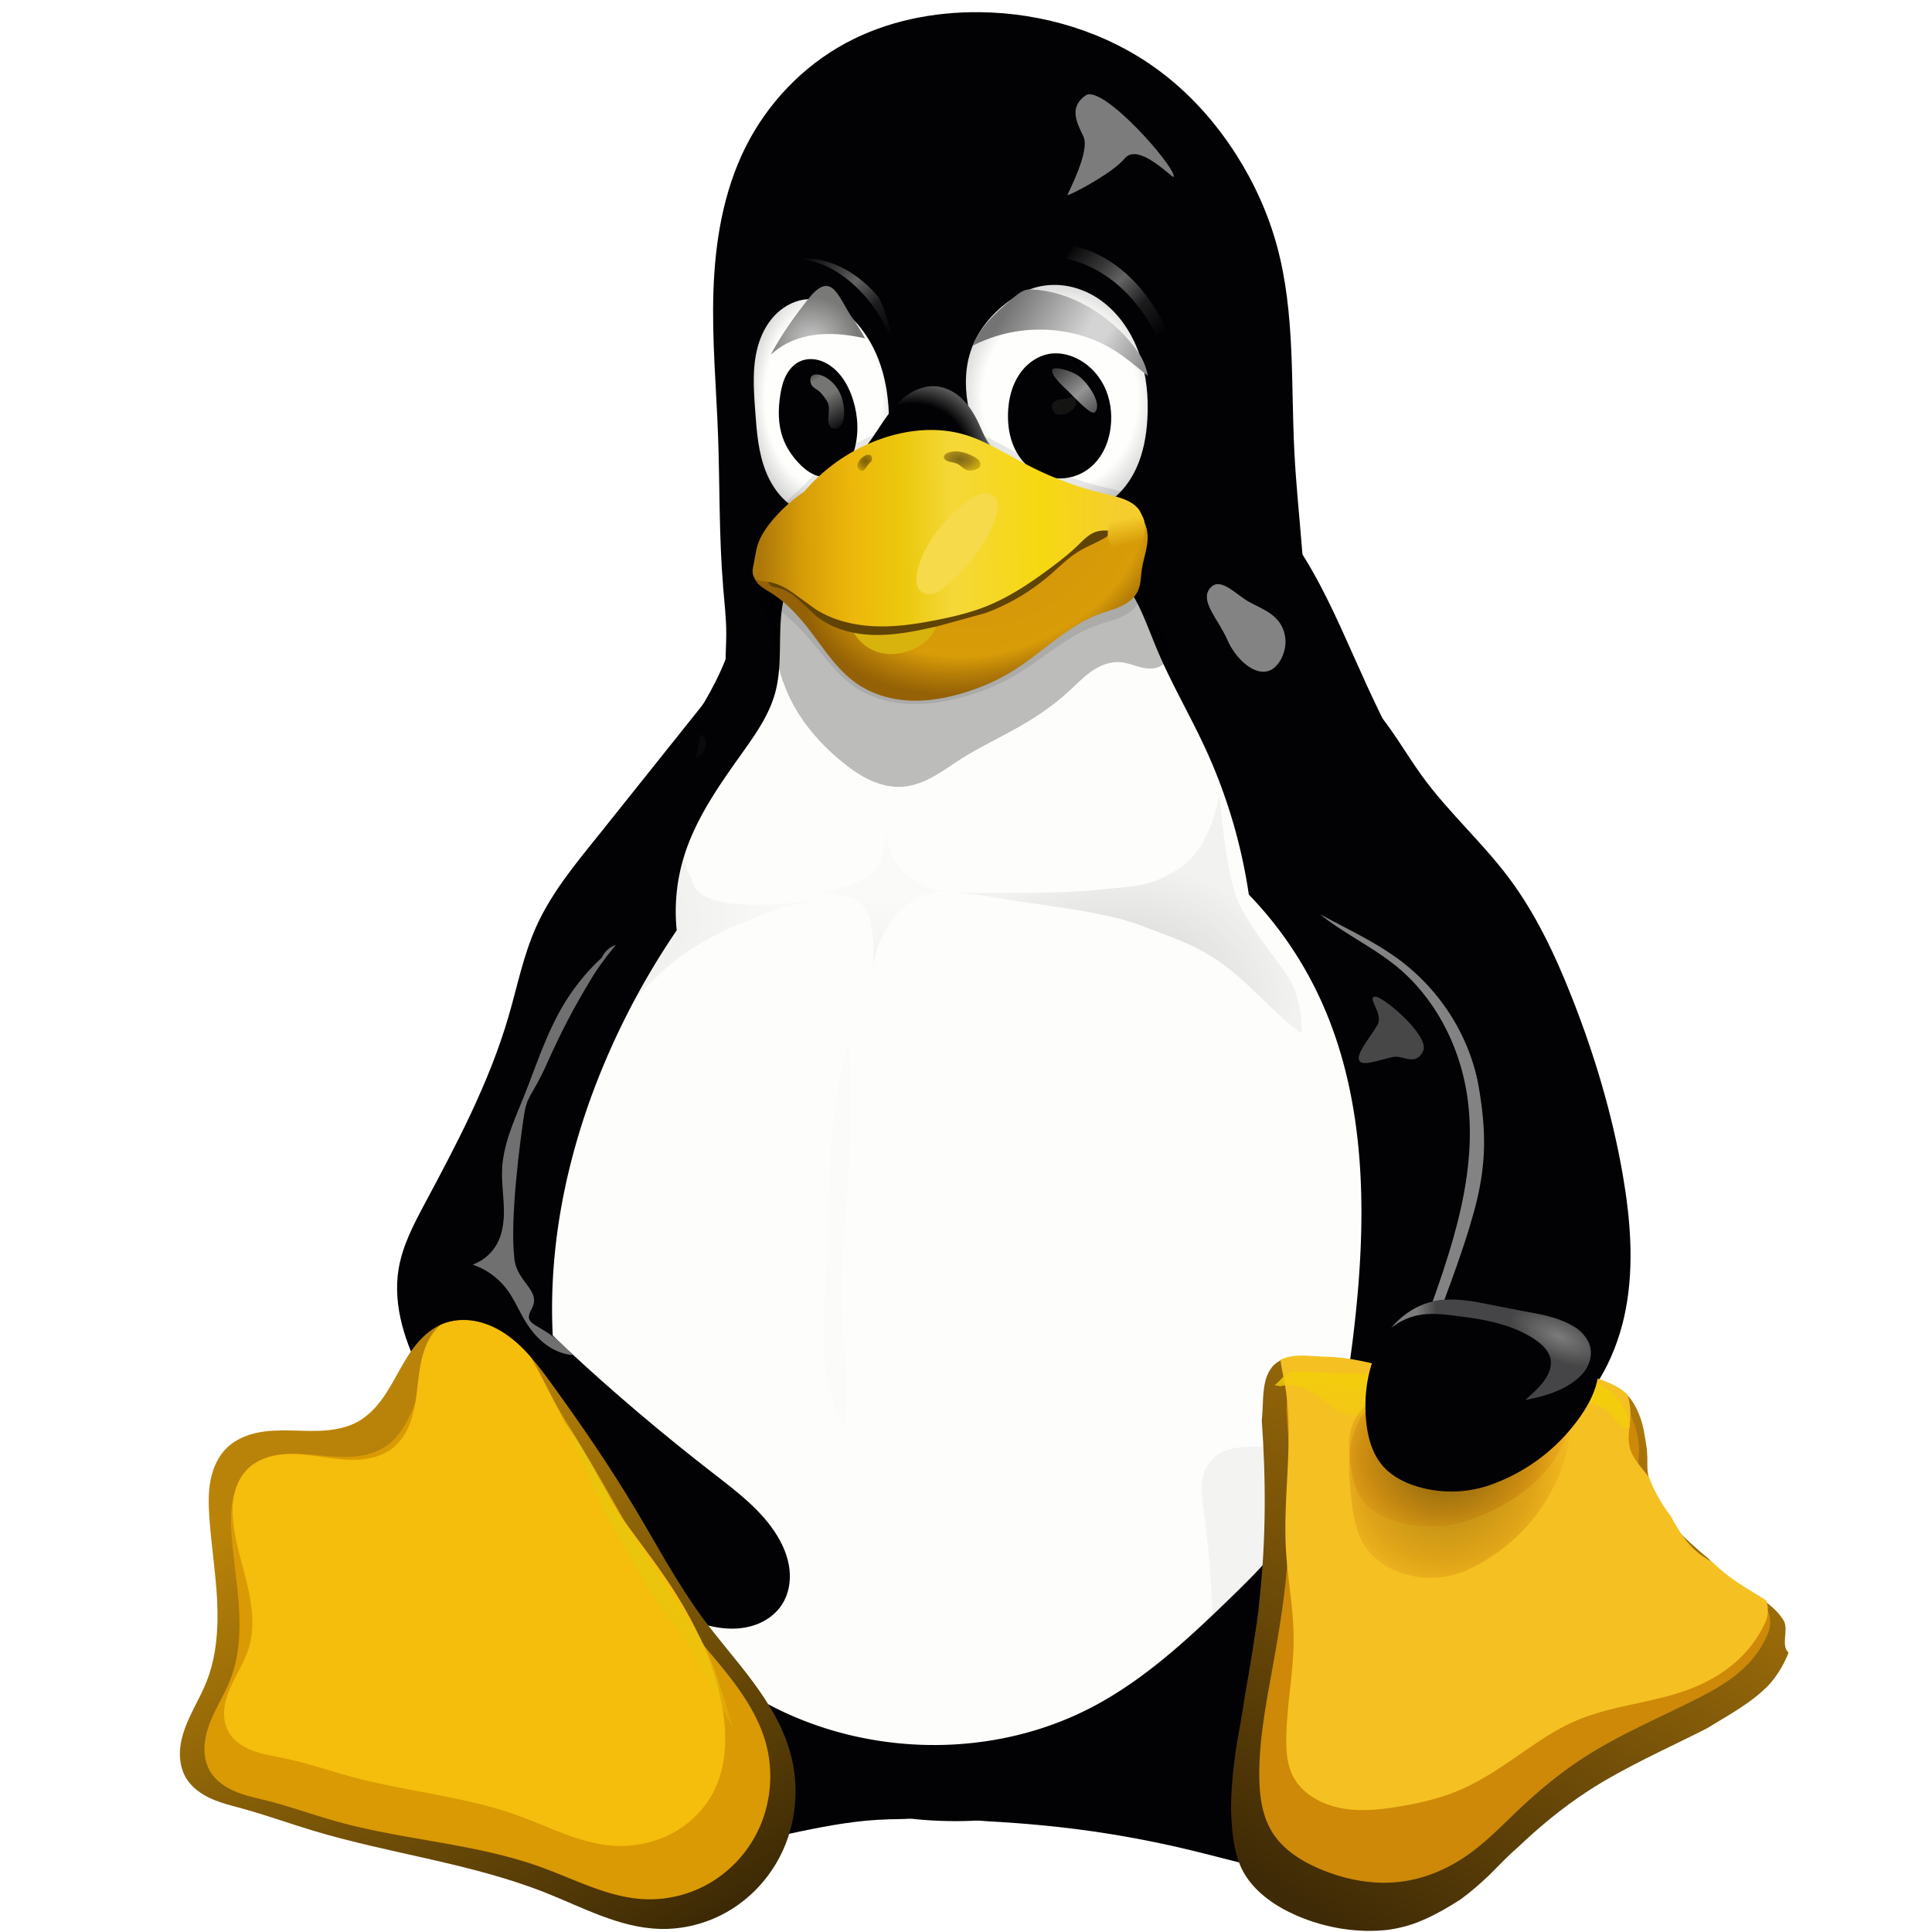 <?xml version="1.0" ?>
<svg xmlns="http://www.w3.org/2000/svg" xmlns:xlink="http://www.w3.org/1999/xlink" viewBox="0 0 32 32">
	<style><![CDATA[.B{color-interpolation-filters:sRGB}.C{fill-opacity:1}.D{stroke:none}.E{fill:#020204}.F{stroke-linejoin:miter}.G{stroke-opacity:1}.H{stroke-width:1}.I{stroke-linecap:butt}.J{fill:#7c7c7c}]]></style>
	<defs>
		<radialGradient r="14.572" fy="137.661" fx="223.196" cy="137.661" cx="223.196" gradientTransform="matrix(1.086,-0.034,0.039,1.248,-154.542,-26.543)" id="A" xlink:href="#Ac">
			<stop offset="0" stop-color="#fefefc"/>
			<stop offset=".757" stop-color="#fefefc"/>
			<stop offset="1" stop-color="#d4d4d4"/>
		</radialGradient>
		<radialGradient r="14.572" fy="137.661" fx="223.196" cy="137.661" cx="223.196" gradientTransform="matrix(0.815,-0.034,0.03,1.248,-129.437,-26.543)" id="B" xlink:href="#Ac">
			<stop offset="0" stop-color="#fefefc"/>
			<stop offset=".757" stop-color="#fefefc"/>
			<stop offset="1" stop-color="#d4d4d4"/>
		</radialGradient>
		<linearGradient id="C" xlink:href="#Ac">
			<stop offset="0" stop-color="#3e2a06"/>
			<stop offset="1" stop-color="#ad780a"/>
		</linearGradient>
		<linearGradient xlink:href="#C" id="D" x1="447.113" y1="364.09" x2="489.181" y2="300.828"/>
		<linearGradient xlink:href="#C" id="E" x1="442.039" y1="371.544" x2="490.122" y2="293.585"/>
		<clipPath id="F">
			<path d="M 137.577,281.02 C 139.177,280.357 140.975,280.236 142.677,280.55 C 144.379,280.864 145.987,281.6 147.42,282.572 C 150.284,284.518 152.408,287.35 154.443,290.152 C 159.115,296.586 163.613,303.154 167.688,309.982 C 170.994,315.52 174.032,321.239 177.852,326.435 C 180.346,329.827 183.159,332.975 185.665,336.357 C 188.171,339.739 190.393,343.413 191.505,347.474 C 192.949,352.751 192.39,358.567 189.878,363.427 C 188.111,366.847 185.402,369.779 182.106,371.767 C 178.81,373.755 174.936,374.781 171.09,374.637 C 164.976,374.407 159.39,371.352 153.706,369.087 C 142.126,364.475 129.546,363.027 117.609,359.435 C 113.939,358.331 110.333,357.025 106.639,356.009 C 104.999,355.559 103.329,355.161 101.779,354.459 C 100.229,353.757 98.779,352.709 97.917,351.242 C 97.251,350.108 96.969,348.772 96.987,347.456 C 97.005,346.14 97.313,344.841 97.761,343.604 C 98.657,341.13 100.104,338.89 101.081,336.447 C 102.676,332.457 102.963,328.059 102.748,323.767 C 102.533,319.475 101.838,315.222 101.543,310.937 C 101.413,309.023 101.363,307.084 101.728,305.201 C 102.093,303.318 102.904,301.476 104.286,300.146 C 105.56,298.919 107.251,298.191 108.982,297.829 C 110.713,297.467 112.497,297.452 114.266,297.491 C 116.035,297.53 117.806,297.625 119.57,297.481 C 121.334,297.337 123.103,296.941 124.64,296.063 C 126.1,295.229 127.294,293.988 128.284,292.629 C 129.274,291.27 130.074,289.783 130.894,288.315 C 131.714,286.847 132.562,285.383 133.636,284.089 C 134.71,282.795 136.026,281.666 137.579,281.022" fill="#402c07" class="C D"/>
		</clipPath>
		<filter id="G" x="-.108" width="1.215" y="-.108" height="1.217" class="B">
			<feGaussianBlur stdDeviation="3.924"/>
		</filter>
		<filter id="H" class="B">
			<feGaussianBlur stdDeviation="2.437"/>
		</filter>
		<filter id="I" class="B">
			<feGaussianBlur stdDeviation=".37"/>
		</filter>
		<clipPath id="J">
			<path d="M 248.06,184.612 C 248.06,184.612 242.954,190.957 240.163,194.859 C 237.372,198.761 234.426,201.509 231.576,205.609 C 228.726,209.709 224.211,215.041 222.126,219.539 C 220.041,224.037 219.806,228.575 217.861,233.389 C 215.916,238.203 214.161,244.031 211.891,248.725 C 209.621,253.419 206.521,258.41 204.951,262.261 C 203.381,266.112 201.141,267.985 200.843,272.481 C 200.545,276.977 200.266,280.798 204.615,289.253 C 208.964,297.708 221.851,311.26 228.857,317.178 C 235.863,323.096 238.247,324.403 243.459,325.704 C 248.671,327.005 257.315,328.702 260.189,324.434 C 263.063,320.166 262.461,318.469 259.439,313.768 C 256.417,309.067 254.614,308.466 249.643,304.195 C 244.672,299.924 231.006,289.322 226.961,284.955 C 222.916,280.588 219.854,281.543 221.431,278.671 C 223.008,275.799 219.224,274.661 218.773,270.978 C 218.009,264.733 219.717,252.278 220.233,248.845 C 220.749,245.412 221.457,245.921 223.751,240.805 C 226.045,235.689 227.875,232.181 230.801,227.338 C 233.727,222.495 239.426,217.21 241.951,212.06 C 244.476,206.91 245.455,201.34 246.313,196.742 C 247.171,192.144 248.059,184.612 248.059,184.612 L 248.06,184.612" fill="none" stroke="#729fcf" stroke-width=".125" stroke-miterlimit="4" stroke-dasharray="none" class="F G"/>
		</clipPath>
		<filter id="K" x="-.101" width="1.202" y="-.043" height="1.085" class="B">
			<feGaussianBlur stdDeviation="1.132"/>
		</filter>
		<clipPath id="L">
			<path d="M 386.188,285.328 C 385.783,284.224 385.07,283.246 384.198,282.458 C 383.326,281.67 382.298,281.066 381.215,280.606 C 379.05,279.686 376.695,279.346 374.383,278.91 L 367.855,277.633 C 365.585,277.247 363.237,277.001 360.99,277.508 C 359.024,277.951 357.206,278.968 355.718,280.328 C 354.23,281.688 353.068,283.384 352.233,285.228 C 350.761,288.458 350.298,292.093 350.579,295.631 C 350.789,298.264 351.454,300.977 353.189,302.971 C 354.589,304.581 356.576,305.586 358.623,306.191 C 362.148,307.234 365.99,307.179 369.483,306.036 A 28.59,28.59 0.0 0,0 383.813,295.257 C 384.953,293.607 385.925,291.809 386.366,289.854 C 386.702,288.354 386.714,286.774 386.188,285.339" fill="none" stroke="#ce5c00" class="F G H I"/>
		</clipPath>
		<filter id="M" x="-.07" width="1.141" y="-.151" height="1.301" class="B">
			<feGaussianBlur stdDeviation="1.025"/>
		</filter>
		<clipPath id="N">
			<path d="M 386.188,285.328 C 385.783,284.224 385.07,283.246 384.198,282.458 C 383.326,281.67 382.298,281.066 381.215,280.606 C 379.05,279.686 376.695,279.346 374.383,278.91 L 367.855,277.633 C 365.585,277.247 363.237,277.001 360.99,277.508 C 359.024,277.951 357.206,278.968 355.718,280.328 C 354.23,281.688 353.068,283.384 352.233,285.228 C 350.761,288.458 350.298,292.093 350.579,295.631 C 350.789,298.264 351.454,300.977 353.189,302.971 C 354.589,304.581 356.576,305.586 358.623,306.191 C 362.148,307.234 365.99,307.179 369.483,306.036 A 28.59,28.59 0.0 0,0 383.813,295.257 C 384.953,293.607 385.925,291.809 386.366,289.854 C 386.702,288.354 386.714,286.774 386.188,285.339" fill="none" stroke="#ce5c00" class="F G H I"/>
		</clipPath>
		<filter id="O" x="-.201" width="1.401" y="-.234" height="1.468" class="B">
			<feGaussianBlur stdDeviation="2.844"/>
		</filter>
		<filter id="P" x="-.091" width="1.183" y="-.107" height="1.213" class="B">
			<feGaussianBlur stdDeviation="1.297"/>
		</filter>
		<filter id="Q" x="-.469" width="1.939" y="-.274" height="1.547" class="B">
			<feGaussianBlur stdDeviation=".86"/>
		</filter>
		<filter id="R" x="-.604" width="2.208" y="-.482" height="1.965" class="B">
			<feGaussianBlur stdDeviation="2.64"/>
		</filter>
		<filter id="S" class="B">
			<feGaussianBlur stdDeviation="2.209"/>
		</filter>
		<clipPath id="T">
			<path d="M 516.006,331.876 C 516.916,333.473 514.436,335.264 513.19,336.614 C 510.448,339.587 506.74,341.516 503.294,343.634 C 497.38,347.269 490.674,349.537 484.874,353.351 C 480.991,355.904 477.546,359.073 474.014,362.093 C 470.992,364.677 468.532,367.969 465.182,370.111 C 461.832,372.253 458.138,374.265 454.192,374.761 C 449.409,375.361 444.32,374.505 439.892,372.597 C 436.797,371.263 433.732,369.217 431.929,366.367 C 430.116,363.502 429.869,359.829 429.696,356.443 C 429.389,350.383 431.059,344.383 431.874,338.37 C 432.554,333.368 433.727,328.427 434.134,323.395 C 434.874,314.253 433.354,304.987 434.454,295.882 C 434.809,292.945 434.274,289.222 436.466,287.238 C 438.504,285.393 441.896,286.118 444.646,286.175 C 447.991,286.245 451.278,287.125 454.536,287.892 C 456.592,288.375 458.534,289.302 460.608,289.702 C 464.048,290.365 467.574,290.768 471.075,290.654 C 474.86,290.53 478.512,288.858 482.299,288.889 C 483.851,288.902 485.423,289.171 486.885,289.689 C 488.368,290.214 489.873,290.895 491.008,291.984 C 491.873,292.814 492.438,293.941 492.888,295.054 C 493.56,296.716 493.782,298.532 494.055,300.304 C 494.297,301.878 493.902,303.574 494.469,305.064 C 496.299,309.864 500.046,313.791 503.694,317.407 C 505.437,319.342 507.724,320.941 509.861,322.235 C 512.131,323.609 514.229,324.685 515.324,327.051 C 515.984,328.536 514.78,330.811 516.007,331.877 L 516.006,331.876" fill="url(#E)" class="C D"/>
		</clipPath>
		<clipPath id="U">
			<path d="M 516.006,331.876 C 516.916,333.473 514.436,335.264 513.19,336.614 C 510.448,339.587 506.74,341.516 503.294,343.634 C 497.38,347.269 490.674,349.537 484.874,353.351 C 480.991,355.904 477.546,359.073 474.014,362.093 C 470.992,364.677 468.532,367.969 465.182,370.111 C 461.832,372.253 458.138,374.265 454.192,374.761 C 449.409,375.361 444.32,374.505 439.892,372.597 C 436.797,371.263 433.732,369.217 431.929,366.367 C 430.116,363.502 429.869,359.829 429.696,356.443 C 429.389,350.383 431.059,344.383 431.874,338.37 C 432.554,333.368 433.727,328.427 434.134,323.395 C 434.874,314.253 433.354,304.987 434.454,295.882 C 434.809,292.945 434.274,289.222 436.466,287.238 C 438.504,285.393 441.896,286.118 444.646,286.175 C 447.991,286.245 451.278,287.125 454.536,287.892 C 456.592,288.375 458.534,289.302 460.608,289.702 C 464.048,290.365 467.574,290.768 471.075,290.654 C 474.86,290.53 478.512,288.858 482.299,288.889 C 483.851,288.902 485.423,289.171 486.885,289.689 C 488.368,290.214 489.873,290.895 491.008,291.984 C 491.873,292.814 492.438,293.941 492.888,295.054 C 493.56,296.716 493.782,298.532 494.055,300.304 C 494.297,301.878 493.902,303.574 494.469,305.064 C 496.299,309.864 500.046,313.791 503.694,317.407 C 505.437,319.342 507.724,320.941 509.861,322.235 C 512.131,323.609 514.229,324.685 515.324,327.051 C 515.984,328.536 514.78,330.811 516.007,331.877 L 516.006,331.876" fill="url(#E)" class="C D"/>
		</clipPath>
		<filter id="V" x="-.145" width="1.29" y="-.143" height="1.286" class="B">
			<feGaussianBlur stdDeviation="4.779"/>
		</filter>
		<clipPath id="W">
			<path d="M 511.827,331.9 C 512.622,333.196 510.453,334.65 509.363,335.745 C 506.963,338.158 503.719,339.723 500.703,341.442 C 495.529,344.392 489.663,346.242 484.587,349.327 C 481.19,351.399 478.177,353.971 475.085,356.421 C 472.441,358.518 470.289,361.191 467.357,362.927 C 464.425,364.663 461.194,366.297 457.741,366.701 C 453.556,367.189 449.104,366.493 445.241,364.945 C 442.533,363.862 439.841,362.201 438.274,359.89 C 436.688,357.565 436.471,354.585 436.321,351.837 C 436.051,346.919 437.513,342.05 438.227,337.171 C 438.821,333.111 439.847,329.101 440.204,325.019 C 440.851,317.601 439.522,310.081 440.484,302.692 C 440.784,300.309 440.326,297.288 442.244,295.678 C 444.027,294.181 446.994,294.778 449.4,294.816 C 452.327,294.874 455.203,295.588 458.052,296.209 C 459.852,296.601 461.55,297.354 463.365,297.679 C 466.365,298.217 469.459,298.544 472.523,298.451 C 475.835,298.351 479.029,296.993 482.343,297.019 C 483.701,297.029 485.076,297.249 486.356,297.669 C 487.653,298.095 488.97,298.649 489.963,299.531 C 490.72,300.205 491.213,301.119 491.607,302.031 C 492.195,303.381 492.389,304.853 492.627,306.291 C 492.839,307.568 492.493,308.946 492.99,310.153 C 494.59,314.048 497.87,317.235 501.06,320.169 C 502.585,321.739 504.586,323.037 506.456,324.087 C 508.441,325.202 510.276,326.075 511.236,327.995 C 511.813,329.2 510.76,331.047 511.834,331.912 L 511.827,331.9" fill="url(#D)" class="C D"/>
		</clipPath>
		<filter id="X" x="-.115" width="1.231" y="-.125" height="1.25" class="B">
			<feGaussianBlur stdDeviation="3.173"/>
		</filter>
		<filter id="Y" x="-.021" width="1.042" y="-.129" height="1.259" class="B">
			<feGaussianBlur stdDeviation=".479"/>
		</filter>
		<filter id="Z" x="-.178" width="1.355" y="-.159" height="1.319" class="B">
			<feGaussianBlur stdDeviation=".901"/>
		</filter>
		<filter height="1.116" y="-.058" width="2.633" x="-.817" id="a" class="B">
			<feGaussianBlur stdDeviation="1.446"/>
		</filter>
		<linearGradient id="b" xlink:href="#Ac">
			<stop offset="0"/>
			<stop offset="1" stop-opacity=".25"/>
		</linearGradient>
		<filter id="c" class="B">
			<feGaussianBlur stdDeviation=".785"/>
		</filter>
		<filter id="d" class="B">
			<feGaussianBlur stdDeviation="1.138"/>
		</filter>
		<filter id="e" class="B">
			<feGaussianBlur stdDeviation=".643"/>
		</filter>
		<clipPath id="f">
			<path d="M 304.847,225.45 C 310.863,230.373 314.624,237.767 315.79,245.453 C 317.615,257.483 313.444,269.528 309.344,280.986 C 308.527,283.271 307.704,285.586 307.379,287.981 C 307.054,290.376 307.259,292.929 308.409,295.067 C 309.712,297.492 312.141,299.192 314.776,299.99 C 317.366,300.774 320.17,300.75 322.791,300.082 C 325.412,299.414 327.851,298.114 329.978,296.442 C 335.458,292.142 338.736,285.456 339.978,278.598 C 341.22,271.74 340.618,264.668 339.428,257.8 C 337.805,248.43 335.118,239.26 331.688,230.392 C 329.17,223.885 326.22,217.482 322.07,211.872 C 318.024,206.402 312.908,201.772 308.967,196.237 C 306.235,192.393 304.067,188.107 300.775,184.729 C 299.129,183.039 297.198,181.594 295.005,180.729 C 292.812,179.864 290.341,179.605 288.072,180.247 C 286.567,180.673 285.18,181.484 284.034,182.547 C 282.888,183.61 281.981,184.923 281.341,186.35 C 280.061,189.203 279.864,192.462 280.376,195.548 C 281.036,199.531 282.82,203.241 284.842,206.738 C 287.116,210.67 289.76,214.458 293.226,217.392 C 296.826,220.439 301.188,222.466 304.836,225.452" fill="none" stroke="#c17d11" class="F G H I"/>
		</clipPath>
		<filter id="g" x="-.118" width="1.235" y="-.04" height="1.08" class="B">
			<feGaussianBlur stdDeviation="1.352"/>
		</filter>
		<clipPath id="h">
			<path d="M 54.232,122.362 C 50.44,127.152 45.714,134.052 46.039,139.612 C 46.364,145.172 49.899,153.547 54.414,155.612 C 58.929,157.677 60.168,155.625 62.744,153.112 C 65.32,150.599 66.604,145.764 66.75,140.862 C 66.896,135.96 63.715,128.942 61.31,125.612 C 58.905,122.282 58.023,117.572 54.23,122.362 L 54.232,122.362" fill="url(#B)" class="C D"/>
		</clipPath>
		<filter height="1.43" y="-.215" width="1.31" x="-.155" id="i" class="B">
			<feGaussianBlur stdDeviation=".899"/>
		</filter>
		<filter id="j" class="B">
			<feGaussianBlur stdDeviation=".758"/>
		</filter>
		<filter id="k" x="-.161" width="1.322" y="-.13" height="1.261" class="B">
			<feGaussianBlur stdDeviation=".849"/>
		</filter>
		<linearGradient id="l" xlink:href="#Ac">
			<stop offset="0" stop-color="#3a2903"/>
			<stop offset=".555" stop-color="#735208"/>
			<stop offset="1" stop-color="#ac8c04"/>
		</linearGradient>
		<filter id="m" class="B">
			<feGaussianBlur stdDeviation=".11"/>
		</filter>
		<filter id="n" x="-.116" width="1.233" y="-.106" height="1.211" class="B">
			<feGaussianBlur stdDeviation=".11"/>
		</filter>
		<filter height="1.272" y="-.136" width="1.215" x="-.107" id="o" class="B">
			<feGaussianBlur stdDeviation=".264"/>
		</filter>
		<filter height="1.292" y="-.146" width="1.469" x="-.234" id="p" class="B">
			<feGaussianBlur stdDeviation=".513"/>
		</filter>
		<linearGradient id="q" xlink:href="#Ac">
			<stop offset="0" stop-color="#646464" stop-opacity="0"/>
			<stop offset=".306" stop-color="#646464" stop-opacity=".583"/>
			<stop offset=".47" stop-color="#646464"/>
			<stop offset=".728" stop-color="#646464" stop-opacity=".257"/>
			<stop offset="1" stop-color="#646464" stop-opacity="0"/>
		</linearGradient>
		<filter id="r" class="B">
			<feGaussianBlur stdDeviation=".135"/>
		</filter>
		<filter id="s" class="B">
			<feGaussianBlur stdDeviation=".148"/>
		</filter>
		<clipPath id="t">
			<path d="M 85.75,122.362 C 83.203,124.489 80.542,126.962 79.5,130.112 C 78.19,134.072 77.867,139.029 80.0,142.612 C 83.92,149.194 92.384,156.462 99.75,154.362 C 104.625,152.972 105.857,145.862 106.75,140.862 C 107.34,137.555 107.346,133.669 105.5,130.862 C 101.888,125.369 95.073,120.968 88.5,120.862 C 87.456,120.845 86.55,121.692 85.75,122.362" fill="url(#A)" class="C D"/>
		</clipPath>
		<filter height="1.418" y="-.209" width="1.316" x="-.158" id="u" class="B">
			<feGaussianBlur stdDeviation=".249"/>
		</filter>
		<filter height="1.363" y="-.181" width="1.357" x="-.179" id="v" class="B">
			<feGaussianBlur stdDeviation=".519"/>
		</filter>
		<filter id="w" x="-.292" width="1.584" y="-.308" height="1.617" class="B">
			<feGaussianBlur stdDeviation="1.74"/>
		</filter>
		<filter height="1.215" y="-.107" width="1.108" x="-.054" id="x" class="B">
			<feGaussianBlur stdDeviation="1.361"/>
		</filter>
		<filter id="y" class="B">
			<feGaussianBlur stdDeviation=".932"/>
		</filter>
		<filter height="1.258" y="-.129" width="1.153" x="-.076" id="z" class="B">
			<feGaussianBlur stdDeviation="2.036"/>
		</filter>
		<radialGradient id="AA" gradientTransform="matrix(0.815,-0.034,0.03,1.248,-208.437,-35.543)" cx="223.196" cy="137.661" fx="223.196" fy="137.661" r="14.572" xlink:href="#Ac">
			<stop offset="0" stop-color="#fefefc"/>
			<stop offset=".757" stop-color="#fefefc"/>
			<stop offset="1" stop-color="#d4d4d4"/>
		</radialGradient>
		<radialGradient id="AB" gradientTransform="matrix(1.086,-0.034,0.039,1.248,-233.542,-35.543)" cx="223.196" cy="137.661" fx="223.196" fy="137.661" r="14.572" xlink:href="#Ac">
			<stop offset="0" stop-color="#fefefc"/>
			<stop offset=".757" stop-color="#fefefc"/>
			<stop offset="1" stop-color="#d4d4d4"/>
		</radialGradient>
		<radialGradient id="AC" gradientTransform="matrix(0.698,-0.507,0.46,0.633,-271.102,183.03)" cx="275.538" cy="150.651" fx="275.538" fy="150.651" r="15.382" xlink:href="#Ac">
			<stop offset="0" stop-color="#020204"/>
			<stop offset=".734" stop-color="#020204"/>
			<stop offset="1" stop-color="#5c5c5c"/>
		</radialGradient>
		<linearGradient id="AD" x1="303.016" y1="132.77" x2="309.733" y2="140.725" xlink:href="#Ac">
			<stop offset="0" stop-color="#949494" stop-opacity=".392"/>
			<stop offset=".5" stop-color="#949494"/>
			<stop offset="1" stop-color="#949494" stop-opacity=".392"/>
		</linearGradient>
		<linearGradient id="AE" x1="87.25" y1="119.987" x2="108.625" y2="132.487" xlink:href="#Ac">
			<stop offset="0" stop-color="#747474"/>
			<stop offset=".125" stop-color="#8c8c8c"/>
			<stop offset=".25" stop-color="#a4a4a4"/>
			<stop offset=".5" stop-color="#d4d4d4"/>
			<stop offset=".619" stop-color="#d4d4d4"/>
			<stop offset="1" stop-color="#7c7c7c"/>
		</linearGradient>
		<linearGradient xlink:href="#q" id="AF" x1="15.51" y1="105.562" x2="29.741" y2="118.997"/>
		<linearGradient xlink:href="#q" id="AG" x1="-25.773" y1="106.666" x2="-12.373" y2="119.571"/>
		<linearGradient id="AH" x1="164.049" y1="132.063" x2="169.882" y2="142.493" xlink:href="#Ac">
			<stop offset="0" stop-color="#757574" stop-opacity="0"/>
			<stop offset=".263" stop-color="#757574"/>
			<stop offset=".5" stop-color="#757574"/>
			<stop offset="1" stop-color="#757574" stop-opacity="0"/>
		</linearGradient>
		<radialGradient id="AI" gradientTransform="matrix(0.936,-0.386,0.271,0.657,-244.475,146.723)" cx="294.485" cy="193.099" fx="294.485" fy="193.099" r="31.111" xlink:href="#Ac">
			<stop offset="0" stop-color="#d2940a"/>
			<stop offset=".751" stop-color="#d89c08"/>
			<stop offset=".866" stop-color="#b67e07"/>
			<stop offset="1" stop-color="#946106"/>
		</radialGradient>
		<linearGradient id="AJ" x1="46.857" y1="158.314" x2="103.337" y2="157.872" xlink:href="#Ac">
			<stop offset="0" stop-color="#ad780a"/>
			<stop offset=".12" stop-color="#d89e08"/>
			<stop offset=".255" stop-color="#edb80b"/>
			<stop offset=".392" stop-color="#ebc80d"/>
			<stop offset=".527" stop-color="#f5d838"/>
			<stop offset=".769" stop-color="#f6d811"/>
			<stop offset="1" stop-color="#f5cd31"/>
		</linearGradient>
		<radialGradient xlink:href="#l" id="AK" gradientTransform="matrix(1,0,0,0.583,-3.4574816e-5,61.416)" cx="77.672" cy="147.093" fx="77.672" fy="147.093" r="3.23"/>
		<radialGradient xlink:href="#l" id="AL" gradientTransform="matrix(1,0,0,1.075,0,-11.094)" cx="63.125" cy="147.441" fx="63.125" fy="147.441" r="1.535"/>
		<linearGradient id="AM" x1="243.031" y1="157.018" x2="243.469" y2="159.768" xlink:href="#Ac">
			<stop offset="0" stop-color="#f5ce2d"/>
			<stop offset="1" stop-color="#d79b08"/>
		</linearGradient>
		<radialGradient id="AN" gradientTransform="matrix(0.201,-0.033,0.031,0.186,-3.126,114.036)" cx="268.07" cy="126.535" fx="268.07" fy="126.535" r="35.511" xlink:href="#Ac">
			<stop offset="0" stop-color="#c8c8c8"/>
			<stop offset="1" stop-color="#797978"/>
		</radialGradient>
		<radialGradient id="AO" gradientTransform="matrix(-0.698,0,0,0.763,166.306,50.22)" cx="336.224" cy="220.538" fx="336.224" fy="220.538" r="27.391" xlink:href="#Ac">
			<stop offset="0"/>
			<stop offset="1" stop-opacity=".25"/>
		</radialGradient>
		<radialGradient xlink:href="#b" id="AP" gradientTransform="matrix(1,0,0,0.763,-289,41.22)" cx="312.145" cy="236.366" fx="312.145" fy="236.366" r="27.391"/>
		<radialGradient xlink:href="#b" id="AQ" gradientTransform="matrix(1,0,0,1.069,-289,-23.86)" cx="275.554" cy="225.135" fx="275.554" fy="225.135" r="10.845"/>
		<linearGradient id="AR" x1="28.286" y1="323.901" x2="31.982" y2="351.487" xlink:href="#Ac">
			<stop offset="0"/>
			<stop offset="1" stop-opacity="0"/>
		</linearGradient>
		<linearGradient id="AS" x1="442.039" y1="371.544" x2="490.122" y2="293.585" xlink:href="#Ac">
			<stop offset="0" stop-color="#3e2a06"/>
			<stop offset="1" stop-color="#ad780a"/>
		</linearGradient>
		<linearGradient id="AT" x1="45.164" y1="289.589" x2="43.75" y2="302.317" xlink:href="#Ac">
			<stop offset="0" stop-color="#f3cd0c"/>
			<stop offset="1" stop-color="#f3cd0c" stop-opacity="0"/>
		</linearGradient>
		<radialGradient id="AU" gradientTransform="matrix(1.308,0.351,-0.368,1.373,-310.509,-240.349)" cx="363.34" cy="303.415" fx="363.34" fy="303.415" r="16.846" xlink:href="#Ac">
			<stop offset="0" stop-color="#110800"/>
			<stop offset=".591" stop-color="#a65a00" stop-opacity=".8"/>
			<stop offset="1" stop-color="#ff921e" stop-opacity="0"/>
		</radialGradient>
		<radialGradient id="AV" gradientTransform="matrix(1.308,0.351,-0.368,1.373,-310.509,-240.349)" cx="363.34" cy="303.415" fx="363.34" fy="303.415" r="16.846" xlink:href="#Ac">
			<stop offset="0" stop-color="#110800"/>
			<stop offset=".591" stop-color="#a65a00" stop-opacity=".8"/>
			<stop offset="1" stop-color="#ff921e" stop-opacity="0"/>
		</radialGradient>
		<radialGradient id="AW" gradientTransform="matrix(0.36,0.157,-0.072,0.166,260.617,181.938)" cx="382.235" cy="246.858" fx="382.235" fy="246.858" r="20.538" xlink:href="#Ac">
			<stop offset="0" stop-color="#7c7c7c"/>
			<stop offset="1" stop-color="#7c7c7c" stop-opacity=".33"/>
		</radialGradient>
		<linearGradient id="AX" x1="358.5" y1="279.362" x2="361.5" y2="279.237" xlink:href="#Ac">
			<stop offset="0" stop-color="#7c7c7c"/>
			<stop offset="1" stop-color="#7c7c7c" stop-opacity=".33"/>
		</linearGradient>
		<linearGradient id="AY" x1="123.134" y1="301.54" x2="170.864" y2="381.62" xlink:href="#Ac">
			<stop offset="0" stop-color="#b98309"/>
			<stop offset="1" stop-color="#382605"/>
		</linearGradient>
		<linearGradient id="AZ" x1="171.04" y1="322.223" x2="186.066" y2="350.508" xlink:href="#Ac">
			<stop offset="0" stop-color="#ebc40c"/>
			<stop offset="1" stop-color="#ebc40c" stop-opacity="0"/>
		</linearGradient>
		<path id="Aa" d="M 71.484,295.64 C 70.921,294.538 69.897,293.714 68.754,293.237 C 67.611,292.76 66.357,292.607 65.12,292.617 C 62.645,292.637 60.185,293.281 57.72,293.067 C 55.637,292.887 53.66,292.104 51.62,291.61 C 49.523,291.11 47.298,290.91 45.215,291.467 C 42.989,292.073 41.025,293.561 39.795,295.512 C 38.711,297.232 38.195,299.265 38.035,301.292 C 37.875,303.319 38.048,305.358 38.253,307.382 C 38.401,308.846 38.567,310.312 38.921,311.742 C 39.275,313.172 39.825,314.565 40.687,315.757 C 41.927,317.473 43.77,318.697 45.757,319.432 A 14.09,14.09 0.0 0,0 55.889,319.255 C 61.549,316.798 66.339,312.391 69.259,306.955 C 70.304,305.009 71.116,302.935 71.641,300.79 C 71.849,299.937 72.013,299.068 72.021,298.19 C 72.029,297.312 71.874,296.42 71.475,295.64 L 71.484,295.64"/>
		<path id="Ab" d="M 362.22,276.456 A 13.48,13.48 0.0 0,0 360.595,276.644 C 357.125,277.261 353.948,279.454 352.158,282.488 A 12.38,12.38 0.0 0,0 350.502,289.644 C 350.575,287.902 351.032,286.197 351.877,284.674 C 353.311,282.092 355.909,280.144 358.815,279.612 C 360.615,279.284 362.447,279.482 364.253,279.706 C 365.986,279.922 367.733,280.149 369.441,280.519 C 372.081,281.091 374.695,281.969 376.911,283.519 C 377.427,283.879 377.911,284.289 378.317,284.769 C 378.723,285.249 379.039,285.807 379.161,286.425 C 379.339,287.329 379.081,288.278 378.631,289.081 C 378.181,289.884 377.566,290.588 376.911,291.237 C 376.381,291.763 375.816,292.271 375.255,292.767 C 377.815,292.271 380.407,291.569 382.535,290.08 C 383.435,289.45 384.25,288.695 384.785,287.736 C 385.32,286.777 385.547,285.616 385.285,284.549 C 385.108,283.829 384.715,283.167 384.223,282.612 C 383.731,282.057 383.143,281.6 382.536,281.175 C 379.856,279.298 376.721,278.095 373.474,277.705 C 371.394,277.322 369.294,276.999 367.194,276.735 C 365.551,276.529 363.874,276.362 362.224,276.455 L 362.22,276.456"/>
		<linearGradient id="Ac" gradientUnits="userSpaceOnUse"/>
	</defs>
	<g transform="matrix(.107 0 0 .107 16.035 -7.175)">
		<g class="E">
			<path d="M 61.524,172.734 C 64.78,179.824 68.414,186.737 71.644,193.84 C 77.86,207.51 82.581,221.943 84.542,236.83 C 86.503,251.717 85.65,267.09 81.0,281.364 C 75.742,297.477 65.76,311.812 53.53,323.544 C 39.062,337.424 20.49,348.124 0.456,348.914 C -12.598,349.428 -25.594,345.696 -37.154,339.611 C -46.869,334.498 -55.738,327.684 -62.814,319.291 C -69.89,310.898 -75.144,300.904 -77.577,290.198 C -80.573,277.015 -79.217,263.02 -74.683,250.284 C -71.44,241.176 -66.633,232.696 -63.211,223.654 C -59.471,213.774 -57.383,203.224 -52.428,193.894 C -47.938,185.434 -41.202,178.208 -37.624,169.324 C -35.487,164.018 -34.56,158.319 -33.18,152.767 C -31.8,147.215 -29.868,141.623 -26.11,137.31 C -21.58,132.113 -14.767,129.296 -7.92,128.505 C -1.073,127.714 5.858,128.782 12.578,130.315 C 17.928,131.535 23.213,133.05 28.383,134.889 C 32.796,136.459 37.169,138.287 40.985,141.003 C 46.185,144.703 50.145,149.913 53.3,155.461 C 56.455,161.009 58.87,166.936 61.534,172.735 L 61.524,172.734"/>
			<path d="M 4.036,349.04 C 9.536,349.36 15.026,349.894 20.476,350.717 A 165.46,165.46 0.0 0,1 34.736,353.529 C 42.113,355.317 49.464,357.597 57.052,357.813 C 59.049,357.87 61.052,357.781 63.012,357.347 C 64.972,356.913 66.854,356.122 68.417,354.877 C 70.747,353.02 72.217,350.219 72.774,347.29 C 73.331,344.361 72.982,341.314 72.124,338.46 C 70.409,332.754 66.724,327.885 63.687,322.764 C 61.942,319.832 60.387,316.784 58.497,313.944 C 56.607,311.104 54.347,308.444 51.477,306.594 C 47.509,304.036 42.589,303.202 37.892,303.67 C 33.195,304.138 28.692,305.835 24.5,308.006 C 18.624,311.048 13.093,315.226 9.89,321.016 C 8.775,323.031 7.965,325.196 7.018,327.296 C 6.071,329.396 4.962,331.462 3.358,333.114 C 1.568,334.956 -0.754,336.198 -2.605,337.977 C -3.53,338.877 -4.34,339.902 -4.805,341.095 C -5.27,342.288 -5.397,343.651 -4.965,344.86 C -4.668,345.69 -4.125,346.418 -3.455,346.99 C -2.785,347.562 -1.993,347.98 -1.162,348.27 C 0.498,348.854 2.288,348.94 4.045,349.042 L 4.036,349.04"/>
			<path d="M -12.313,348.685 C -16.897,348.791 -21.433,349.611 -25.913,350.539 C -30.205,351.426 -34.477,352.414 -38.717,353.527 C -45.871,355.405 -53.034,357.654 -60.429,357.811 C -62.375,357.851 -64.335,357.746 -66.232,357.307 C -68.129,356.868 -69.965,356.087 -71.487,354.873 C -73.812,353.019 -75.29,350.223 -75.837,347.301 C -76.384,344.379 -76.05,341.337 -75.202,338.487 C -73.505,332.787 -69.866,327.907 -66.886,322.761 C -65.193,319.836 -63.699,316.795 -61.868,313.954 C -60.037,311.113 -57.832,308.447 -55.008,306.59 C -51.16,304.06 -46.361,303.203 -41.778,303.654 C -37.195,304.105 -32.803,305.794 -28.761,308.002 C -23.055,311.119 -17.844,315.408 -14.545,321.002 C -12.23,324.932 -10.895,329.427 -8.189,333.1 C -6.732,335.078 -4.889,336.786 -3.689,338.923 C -3.083,339.991 -2.639,341.168 -2.536,342.393 C -2.433,343.618 -2.686,344.891 -3.376,345.908 C -3.831,346.581 -4.463,347.125 -5.169,347.526 C -5.875,347.927 -6.654,348.191 -7.449,348.356 C -9.049,348.688 -10.679,348.636 -12.304,348.676 L -12.313,348.685 M -37.927,157.8 C -38.571,150.05 -38.427,142.257 -38.707,134.485 C -38.985,127.012 -39.673,119.543 -39.422,112.069 C -39.166,104.469 -37.892,96.769 -34.508,89.939 C -31.124,83.109 -25.628,77.331 -18.923,73.717 C -12.623,70.317 -5.357,68.864 1.811,68.942 C 11.531,69.048 21.275,71.984 29.145,77.686 C 34.08,81.258 38.23,85.863 41.504,91.0 C 44.297,95.385 46.467,100.174 47.829,105.2 C 50.622,115.5 49.959,126.348 50.503,136.996 C 51.018,147.088 52.633,157.156 52.083,167.246 C 51.963,169.446 51.727,171.68 50.75,173.646 C 49.798,175.561 48.182,177.101 46.325,178.163 C 44.468,179.225 42.378,179.829 40.265,180.155 C 36.038,180.807 31.715,180.377 27.457,180.772 C 21.277,181.345 15.382,183.637 9.249,184.586 C 1.949,185.716 -5.508,184.916 -12.899,184.62 C -15.859,184.502 -18.829,184.465 -21.767,184.096 C -24.705,183.727 -27.637,183.016 -30.251,181.622 C -31.851,180.764 -33.344,179.647 -34.546,178.272 C -35.748,176.897 -36.666,175.272 -37.123,173.495 C -37.81,170.842 -37.448,168.049 -37.438,165.308 C -37.428,162.802 -37.72,160.305 -37.938,157.808 L -37.927,157.8"/>
		</g>
		<path d="M -26.296,154.814 C -27.342,156.124 -28.024,157.701 -28.436,159.328 C -28.848,160.955 -28.998,162.636 -29.063,164.312 C -29.191,167.665 -28.987,171.082 -29.873,174.318 C -30.823,177.778 -32.949,180.774 -35.031,183.696 C -38.636,188.756 -42.281,193.946 -44.058,199.898 C -45.135,203.503 -45.494,207.321 -45.106,211.063 C -49.141,216.989 -52.636,223.283 -55.529,229.843 C -59.915,239.785 -62.925,250.37 -63.984,261.183 C -65.28,274.425 -63.586,288.045 -58.357,300.28 C -54.577,309.126 -48.939,317.224 -41.671,323.527 C -37.976,326.732 -33.871,329.467 -29.471,331.624 C -14.258,339.101 4.542,339.114 19.502,331.144 C 27.32,326.978 33.92,320.886 40.282,314.722 C 44.114,311.01 47.926,307.21 50.849,302.746 C 56.476,294.154 58.436,283.71 59.654,273.512 C 61.784,255.679 61.852,236.842 54.034,220.674 A 58.29,58.29 0.0 0,0 43.453,205.533 C 42.308,197.753 40.047,190.136 36.761,182.991 C 34.391,177.836 31.493,172.929 29.291,167.701 C 28.387,165.554 27.591,163.356 26.598,161.254 C 25.605,159.152 24.358,157.129 22.674,155.519 C 20.951,153.869 18.804,152.701 16.538,151.953 C 14.272,151.205 11.888,150.866 9.508,150.746 C 4.743,150.506 -0.032,151.129 -4.798,150.94 C -8.593,150.79 -12.376,150.124 -16.168,150.348 C -18.064,150.46 -19.958,150.798 -21.718,151.513 C -23.478,152.228 -25.1,153.33 -26.284,154.813 L -26.296,154.814" fill="#fdfdfb"/>
		<path d="M -28.632,172.6 C -26.929,177.538 -23.502,181.752 -19.446,185.044 C -18.096,186.139 -16.664,187.148 -15.08,187.861 C -13.496,188.574 -11.748,188.981 -10.018,188.833 C -8.323,188.689 -6.711,188.023 -5.228,187.187 C -3.745,186.351 -2.372,185.34 -0.935,184.43 C 1.528,182.87 4.165,181.61 6.722,180.21 C 9.804,178.523 12.792,176.61 15.387,174.25 C 16.575,173.165 17.683,171.982 18.995,171.05 C 20.307,170.118 21.878,169.444 23.483,169.553 C 24.687,169.635 25.816,170.147 26.995,170.401 C 27.595,170.528 28.195,170.591 28.792,170.499 C 29.389,170.407 29.972,170.155 30.39,169.719 C 30.902,169.186 31.126,168.419 31.09,167.679 C 31.054,166.939 30.806,166.226 30.46,165.572 C 29.77,164.264 28.725,163.137 28.26,161.734 C 27.846,160.484 27.93,159.134 27.966,157.82 C 28.002,156.506 27.974,155.13 27.366,153.963 C 26.904,153.073 26.13,152.368 25.244,151.899 C 24.358,151.43 23.364,151.199 22.368,151.095 C 20.373,150.908 18.374,151.295 16.374,151.408 C 13.718,151.558 11.052,151.226 8.397,151.386 C 5.087,151.586 1.84,152.546 -1.477,152.552 C -5.263,152.559 -9.045,151.32 -12.785,151.912 C -14.39,152.166 -15.92,152.75 -17.461,153.264 C -19.002,153.778 -20.594,154.231 -22.218,154.208 C -24.062,154.181 -25.848,153.543 -27.688,153.411 C -28.608,153.345 -29.55,153.411 -30.414,153.734 C -31.278,154.057 -32.059,154.658 -32.482,155.477 C -32.725,155.947 -32.845,156.474 -32.868,157.002 C -32.891,157.53 -32.818,158.059 -32.69,158.572 C -32.435,159.598 -31.966,160.555 -31.59,161.539 C -30.197,165.093 -29.898,168.987 -28.653,172.595 L -28.632,172.6" fill-opacity=".26" filter="url(#z)"/>
		<path d="M -54.38,165.474 C -51.072,167.694 -48.103,170.418 -45.61,173.526 C -43.297,176.41 -41.33,179.68 -38.31,181.816 C -36.177,183.324 -33.615,184.174 -31.016,184.432 C -27.964,184.735 -24.876,184.245 -21.934,183.38 C -19.207,182.578 -16.571,181.45 -14.152,179.96 C -9.554,177.124 -5.712,172.967 -0.652,171.103 C 0.455,170.696 1.608,170.405 2.675,169.903 C 3.742,169.401 4.745,168.649 5.255,167.585 C 5.755,166.563 5.725,165.383 5.885,164.26 C 6.055,163.06 6.439,161.898 6.649,160.704 C 6.859,159.51 6.884,158.232 6.369,157.134 C 5.941,156.224 5.164,155.506 4.269,155.049 C 3.374,154.592 2.369,154.385 1.365,154.335 C -0.641,154.235 -2.623,154.75 -4.623,154.933 C -7.273,155.175 -9.941,154.833 -12.6,154.913 C -15.908,155.013 -19.168,155.763 -22.474,155.918 C -26.246,156.096 -30.008,155.5 -33.782,155.368 C -35.414,155.31 -37.057,155.338 -38.666,155.621 C -40.275,155.904 -41.854,156.443 -43.216,157.347 C -44.536,158.224 -45.613,159.414 -46.823,160.437 C -47.428,160.949 -48.071,161.422 -48.777,161.782 C -49.483,162.142 -50.257,162.387 -51.047,162.425 C -51.454,162.445 -51.865,162.41 -52.267,162.472 A 2.59,2.59 0.0 0,0 -54.388,165.477 L -54.38,165.474" transform="matrix(1 0 0 .921 21 6.108)" opacity=".3" filter="url(#y)"/>
		<path d="M -24.768,113.362 C -26.548,113.459 -28.253,114.282 -29.556,115.499 C -30.859,116.716 -31.776,118.311 -32.342,120.003 C -33.472,123.387 -33.217,127.055 -32.962,130.603 C -32.729,133.825 -32.492,137.108 -31.285,140.105 C -30.682,141.603 -29.835,143.005 -28.705,144.169 C -27.575,145.333 -26.153,146.211 -24.587,146.603 C -23.117,146.971 -21.549,146.895 -20.104,146.441 C -18.659,145.987 -17.34,145.161 -16.258,144.103 C -14.678,142.558 -13.615,140.537 -13.005,138.413 C -12.395,136.289 -12.221,134.061 -12.253,131.853 C -12.293,129.089 -12.653,126.313 -13.519,123.689 C -14.385,121.065 -15.765,118.586 -17.692,116.603 C -18.625,115.643 -19.69,114.798 -20.892,114.206 C -22.094,113.614 -23.435,113.281 -24.772,113.353 L -24.768,113.362" fill="url(#AA)"/>
		<path d="M 6.75,113.362 C 3.97,115.262 1.64,117.937 0.5,121.112 C -0.936,125.114 -0.386,129.592 1.0,133.612 C 2.42,137.729 4.794,141.652 8.38,144.124 C 10.173,145.36 12.248,146.207 14.41,146.464 C 16.572,146.721 18.82,146.369 20.75,145.364 C 23.103,144.138 24.898,141.991 26.012,139.584 C 27.126,137.177 27.602,134.514 27.75,131.864 C 27.95,128.489 27.61,125.058 26.5,121.864 C 25.295,118.394 23.1,115.194 20.027,113.197 C 18.487,112.199 16.735,111.513 14.917,111.262 C 13.099,111.011 11.212,111.199 9.501,111.864 C 8.526,112.244 7.614,112.771 6.751,113.364 L 6.75,113.362" fill="url(#AB)"/>
		<path d="M -25.36,142.154 L -30.496,146.839 C -31.4,147.749 -32.306,148.723 -32.711,149.939 C -33.071,151.019 -33.003,152.192 -33.181,153.319 C -33.241,153.705 -33.331,154.089 -33.333,154.479 A 1.94,1.94 0.0 0,0 -33.255,155.057 C -33.198,155.244 -33.105,155.42 -32.97,155.563 C -32.748,155.8 -32.432,155.929 -32.114,155.993 C -31.796,156.057 -31.469,156.065 -31.146,156.1 C -29.69,156.257 -28.348,156.963 -27.142,157.795 L -23.592,160.38 C -20.862,162.114 -17.599,162.885 -14.366,163.008 C -11.133,163.131 -7.908,162.638 -4.736,162.003 C -2.216,161.499 0.298,160.903 2.689,159.959 C 6.352,158.515 9.653,156.292 12.807,153.937 C 14.24,152.867 15.653,151.764 16.94,150.522 C 17.377,150.1 17.8,149.662 18.268,149.276 C 18.736,148.89 19.256,148.554 19.834,148.368 C 20.714,148.085 21.67,148.166 22.582,148.318 C 23.269,148.433 23.958,148.588 24.654,148.558 C 25.002,148.544 25.351,148.484 25.674,148.354 C 25.997,148.224 26.296,148.024 26.517,147.754 A 2.02,2.02 0.0 0,0 26.959,146.482 C 26.961,146.024 26.819,145.572 26.589,145.177 C 26.124,144.387 25.321,143.854 24.484,143.482 C 23.338,142.972 22.098,142.722 20.878,142.426 C 17.133,141.522 13.493,140.186 10.042,138.472 C 8.326,137.62 6.658,136.676 4.97,135.772 C 3.234,134.842 1.465,133.948 -0.42,133.377 C -4.633,132.1 -9.24,132.519 -13.397,133.963 C -18.017,135.567 -22.194,138.426 -25.363,142.151 L -25.36,142.154" opacity=".3" filter="url(#x)"/>
		<path d="M -16.4,136.862 C -14.633,134.875 -13.424,132.452 -11.726,130.405 C -10.876,129.382 -9.898,128.45 -8.744,127.788 C -7.59,127.126 -6.252,126.748 -4.927,126.862 C -3.453,126.99 -2.072,127.724 -0.993,128.737 C 0.086,129.75 0.887,131.037 1.527,132.362 C 2.139,133.64 2.625,135.002 3.507,136.112 C 4.447,137.296 5.767,138.104 6.957,139.035 C 7.553,139.5 8.124,140.005 8.595,140.595 C 9.066,141.185 9.435,141.871 9.585,142.612 A 4.21,4.21 0.0 0,1 9.4,144.879 C 9.138,145.599 8.693,146.251 8.14,146.783 C 7.034,147.848 5.526,148.423 4.006,148.638 C 0.966,149.068 -2.109,148.162 -5.178,148.248 C -8.285,148.333 -11.32,149.432 -14.426,149.318 C -15.979,149.261 -17.554,148.882 -18.83,147.995 A 5.57,5.57 0.0 0,1 -20.426,146.319 C -20.828,145.654 -21.073,144.889 -21.099,144.113 C -21.124,143.373 -20.951,142.633 -20.655,141.953 C -20.359,141.273 -19.942,140.651 -19.473,140.077 C -18.533,138.929 -17.386,137.971 -16.401,136.863 L -16.4,136.862" fill="url(#AC)"/>
		<path transform="matrix(1.152 0 0 1.152 -302.027 -22.837)" d="M 277.96,90.857 C 275.735,92.427 276.707,94.387 277.664,96.355 C 278.621,98.323 275.56,103.995 275.527,104.239 C 275.494,104.483 281.552,101.364 283.203,99.337 C 285.153,96.944 290.08,102.575 289.813,101.717 C 289.815,100.184 280.186,89.287 277.961,90.857 L 277.96,90.857" filter="url(#w)" class="J"/>
		<g transform="translate(-289 -9)">
			<path d="M 302.162,130.757 C 301.117,130.832 300.098,131.189 299.212,131.757 C 298.326,132.325 297.569,133.072 296.975,133.937 C 295.788,135.665 295.265,137.784 295.182,139.877 C 295.119,141.449 295.292,143.042 295.814,144.527 C 296.336,146.012 297.214,147.387 298.427,148.39 C 299.667,149.417 301.243,150.034 302.852,150.11 C 304.461,150.186 306.092,149.723 307.412,148.803 C 308.465,148.07 309.314,147.061 309.919,145.93 C 310.524,144.799 310.889,143.547 311.054,142.275 C 311.348,140.028 311.016,137.682 309.977,135.668 C 308.938,133.654 307.177,131.995 305.05,131.212 C 304.13,130.872 303.14,130.696 302.162,130.766 L 302.162,130.757" class="E"/>
			<path d="M 304.656,137.612 C 303.79,137.954 302.419,137.739 302.04,138.589 C 301.815,139.093 302.133,139.922 302.643,140.129 C 303.675,140.549 305.275,139.789 305.693,138.754 C 305.873,138.304 305.6,137.594 305.153,137.404 C 304.988,137.334 304.823,137.544 304.657,137.61 L 304.656,137.612" fill="#141413" filter="url(#u)"/>
			<path d="M 308.625,139.862 C 309.785,138.702 307.799,135.622 306.25,134.362 C 305.128,133.449 301.86,132.492 302.0,133.487 C 302.14,134.482 303.6,135.753 304.595,136.724 C 305.807,137.919 308.075,140.414 308.625,139.862" fill="url(#AD)" filter="url(#v)"/>
		</g>
		<path d="M 75.25,132.487 A 23.71,23.71 0.0 0,1 83.372,128.087 C 89.458,126.207 96.372,126.95 101.75,130.362 C 103.607,131.54 105.262,133.004 106.99,134.366 C 108.718,135.728 110.55,137.006 112.626,137.736 C 113.746,138.13 114.944,138.359 116.126,138.236 C 117.194,138.124 118.226,137.724 119.11,137.116 C 119.994,136.508 120.735,135.698 121.29,134.779 C 122.402,132.942 122.76,130.714 122.568,128.576 C 122.185,124.299 119.772,120.523 117.75,116.736 C 117.117,115.55 116.514,114.343 115.75,113.236 C 113.407,109.84 109.677,107.6 105.765,106.288 C 101.853,104.976 97.719,104.502 93.625,103.986 C 91.799,103.756 89.952,103.516 88.125,103.736 C 86.025,103.989 84.049,104.836 82.0,105.361 C 81.027,105.611 80.036,105.786 79.072,106.065 C 78.108,106.344 77.159,106.735 76.375,107.361 C 75.23,108.277 74.51,109.651 74.198,111.084 C 73.886,112.517 73.958,114.008 74.186,115.456 C 74.644,118.352 75.726,121.18 75.624,124.11 C 75.554,126.122 74.922,128.098 74.999,130.11 C 75.022,130.71 75.106,131.287 75.249,131.86" clip-path="url(#t)" transform="translate(-79 -9)" fill="url(#AE)"/>
		<path d="M 16.406,105.125 C 15.929,105.725 15.498,106.377 15.156,107.095 C 17.302,107.557 19.356,108.441 21.186,109.658 C 24.731,112.012 27.423,115.454 29.311,119.283 C 29.751,118.795 30.153,118.271 30.499,117.689 C 28.601,113.701 25.855,110.094 22.187,107.659 C 20.425,106.489 18.462,105.605 16.407,105.129 L 16.406,105.125" fill="url(#AF)" filter="url(#s)"/>
		<path d="M -24.97,107.08 C -25.212,107.075 -25.447,107.097 -25.69,107.108 L -26.16,107.136 C -24.747,107.264 -23.342,107.644 -22.066,108.216 C -20.326,108.996 -18.792,110.109 -17.441,111.376 C -14.937,113.721 -13.076,116.616 -11.816,119.686 A 20.8,20.8 0.0 0,0 -13.878,113.027 C -14.372,112.457 -14.884,111.897 -15.44,111.377 C -16.79,110.111 -18.326,108.999 -20.065,108.217 C -21.585,107.534 -23.279,107.109 -24.971,107.079 L -24.97,107.08" fill="url(#AG)" filter="url(#r)"/>
		<path d="M -29.06,128.112 C -29.432,130.358 -29.446,132.714 -28.674,134.855 C -28.174,136.269 -27.324,137.552 -26.302,138.655 C -25.632,139.377 -24.874,140.033 -23.986,140.458 C -23.098,140.883 -22.07,141.064 -21.116,140.825 C -20.236,140.605 -19.464,140.035 -18.896,139.328 C -18.328,138.621 -17.948,137.775 -17.678,136.908 C -16.881,134.348 -17.008,131.546 -17.8,128.984 C -18.377,127.117 -19.332,125.316 -20.827,124.057 C -21.54,123.457 -22.375,122.987 -23.282,122.77 C -24.189,122.553 -25.172,122.605 -26.02,122.99 C -26.962,123.418 -27.692,124.233 -28.17,125.15 C -28.648,126.067 -28.893,127.09 -29.062,128.11 L -29.06,128.112" class="E"/>
		<path d="M 164.688,135.487 C 164.93,136.121 165.742,136.351 166.188,136.862 C 166.621,137.359 167.075,137.872 167.313,138.487 C 167.768,139.663 166.863,141.407 167.813,142.237 C 168.111,142.497 168.708,142.503 169.001,142.237 C 170.146,141.195 169.891,139.093 169.439,137.612 C 169.029,136.268 168.012,134.996 166.759,134.357 C 166.179,134.062 165.309,133.817 164.813,134.237 C 164.493,134.507 164.539,135.097 164.688,135.487 L 164.688,135.487" fill="url(#AH)" filter="url(#p)" transform="translate(-189 -9)"/>
		<g transform="translate(-79 -9)">
			<path d="M 45.752,165.032 C 45.812,165.327 45.925,165.612 46.079,165.872 C 46.345,166.317 46.733,166.678 47.152,166.982 C 47.571,167.286 48.025,167.542 48.464,167.817 C 50.798,169.284 52.699,171.347 54.389,173.524 C 56.656,176.446 58.661,179.689 61.689,181.814 C 63.827,183.314 66.385,184.169 68.983,184.43 C 72.033,184.737 75.123,184.244 78.065,183.378 C 80.791,182.575 83.428,181.448 85.847,179.958 C 90.447,177.122 94.287,172.965 99.347,171.101 C 100.454,170.694 101.607,170.403 102.673,169.901 C 103.739,169.399 104.743,168.647 105.253,167.583 C 105.753,166.561 105.723,165.381 105.883,164.258 C 106.053,163.058 106.437,161.896 106.647,160.702 C 106.857,159.508 106.882,158.23 106.367,157.132 C 105.939,156.222 105.162,155.504 104.267,155.047 C 103.372,154.59 102.367,154.383 101.363,154.333 C 99.357,154.233 97.375,154.748 95.375,154.931 C 92.725,155.173 90.057,154.833 87.398,154.911 C 84.09,155.011 80.83,155.756 77.524,155.916 C 73.752,156.099 69.989,155.516 66.216,155.366 C 64.582,155.3 62.936,155.316 61.324,155.591 C 59.712,155.866 58.129,156.415 56.784,157.344 C 55.474,158.25 54.428,159.484 53.224,160.528 C 52.622,161.05 51.974,161.528 51.258,161.875 C 50.542,162.222 49.751,162.439 48.954,162.422 C 48.554,162.412 48.124,162.345 47.734,162.469 C 47.49,162.546 47.274,162.696 47.09,162.875 C 46.906,163.054 46.755,163.262 46.612,163.475 A 10.52,10.52 0.0 0,0 45.745,165.033 L 45.752,165.032" fill="url(#AI)"/>
			<path d="M 60.557,169.097 A 6.7,6.7 0.0 0,0 64.903,176.944 C 66.881,177.604 69.11,177.28 70.958,176.316 C 72.028,175.756 73.008,174.97 73.628,173.932 A 4.51,4.51 0.0 0,0 74.233,172.236 C 74.313,171.636 74.258,171.016 74.048,170.451 C 73.818,169.831 73.408,169.283 72.902,168.855 C 72.396,168.427 71.797,168.117 71.169,167.909 C 69.911,167.493 68.559,167.485 67.235,167.549 A 38.86,38.86 0.0 0,0 61.266,168.302" fill="#d9b30d" filter="url(#i)"/>
			<path d="M 54.066,156.68 L 50.168,159.243 C 49.511,159.709 48.834,160.213 48.488,160.939 C 48.242,161.454 48.186,162.039 48.188,162.609 C 48.19,163.179 48.218,163.753 48.142,164.309 C 48.092,164.695 47.988,165.075 47.97,165.464 C 47.96,165.659 47.975,165.854 48.026,166.044 A 1.2,1.2 0.0 0,0 48.301,166.553 C 48.474,166.736 48.709,166.849 48.951,166.923 C 49.193,166.997 49.441,167.033 49.687,167.093 C 50.862,167.369 51.884,168.09 52.781,168.897 L 55.421,171.373 C 57.958,173.437 61.321,174.293 64.581,174.346 C 67.841,174.399 71.085,173.716 74.276,172.996 L 81.701,170.952 C 85.404,169.587 88.841,167.52 91.819,164.93 C 93.169,163.756 94.436,162.466 95.952,161.515 C 97.292,160.673 98.795,160.117 100.158,159.312 C 100.28,159.24 100.401,159.166 100.51,159.075 C 100.619,158.984 100.716,158.877 100.78,158.75 C 100.89,158.53 100.89,158.27 100.82,158.034 C 100.75,157.798 100.614,157.59 100.46,157.4 C 100.29,157.19 100.097,156.998 99.89,156.822 C 98.466,155.602 96.533,155.16 94.664,155.012 C 92.795,154.864 90.904,154.969 89.064,154.66 C 87.324,154.36 85.671,153.72 83.992,153.183 A 37.34,37.34 0.0 0,0 78.603,151.873 C 74.308,151.173 69.886,151.307 65.626,152.193 C 61.568,153.038 57.656,154.563 54.086,156.673 L 54.066,156.68" fill="#604405" filter="url(#j)"/>
			<path d="M 53.64,152.154 C 51.71,153.454 49.974,155.037 48.504,156.839 C 47.664,157.869 46.9,158.989 46.477,160.251 C 46.144,161.243 46.031,162.293 45.821,163.318 C 45.741,163.702 45.651,164.088 45.651,164.478 C 45.652,164.674 45.677,164.871 45.737,165.058 C 45.797,165.245 45.895,165.42 46.031,165.561 C 46.256,165.795 46.571,165.921 46.889,165.987 C 47.207,166.053 47.533,166.062 47.855,166.099 C 49.31,166.264 50.649,166.971 51.855,167.801 L 55.409,170.379 C 58.143,172.109 61.404,172.877 64.636,173.002 C 67.868,173.127 71.093,172.636 74.266,172.002 C 76.786,171.499 79.3,170.902 81.691,169.958 C 85.353,168.514 88.655,166.291 91.809,163.936 C 93.242,162.866 94.655,161.763 95.942,160.521 C 96.379,160.099 96.802,159.661 97.27,159.275 C 97.738,158.889 98.258,158.553 98.836,158.367 C 99.716,158.084 100.672,158.165 101.584,158.317 C 102.271,158.432 102.96,158.587 103.656,158.557 C 104.004,158.543 104.353,158.483 104.676,158.353 C 104.999,158.223 105.298,158.023 105.519,157.753 A 2.02,2.02 0.0 0,0 105.961,156.481 C 105.963,156.023 105.821,155.571 105.591,155.176 C 105.126,154.386 104.323,153.853 103.486,153.481 C 102.34,152.971 101.1,152.721 99.88,152.425 C 96.135,151.521 92.495,150.185 89.044,148.471 C 87.328,147.619 85.66,146.675 83.972,145.771 C 82.236,144.841 80.467,143.947 78.582,143.376 C 74.369,142.099 69.762,142.518 65.605,143.962 C 60.985,145.566 56.808,148.425 53.639,152.15 L 53.64,152.154" fill="url(#AJ)"/>
			<path d="M 83.24,153.08 C 83.014,152.794 82.69,152.592 82.34,152.49 C 81.99,152.388 81.615,152.39 81.256,152.44 C 80.536,152.563 79.892,152.94 79.29,153.365 C 77.58,154.541 76.07,155.993 74.753,157.595 C 73.008,159.715 71.568,162.167 71.085,164.87 C 71.005,165.325 70.95,165.79 71.007,166.25 C 71.064,166.71 71.24,167.165 71.567,167.493 C 71.853,167.781 72.243,167.957 72.645,168.015 C 73.047,168.073 73.461,168.017 73.845,167.887 C 74.615,167.627 75.255,167.087 75.859,166.547 C 79.195,163.562 82.212,159.979 83.419,155.667 C 83.539,155.234 83.643,154.791 83.639,154.342 C 83.635,153.893 83.519,153.432 83.241,153.08 L 83.24,153.08" fill="#f6da4a" filter="url(#k)"/>
			<path d="M 75.25,146.9 C 75.48,147.642 76.678,147.52 77.37,147.875 C 77.977,148.187 78.464,148.872 79.147,148.892 C 79.797,148.912 80.811,148.667 80.897,148.022 C 81.009,147.169 79.763,146.627 78.962,146.314 C 77.932,145.912 76.609,145.708 75.642,146.246 C 75.42,146.369 75.178,146.658 75.254,146.901 L 75.25,146.9" opacity=".8" fill="url(#AK)" filter="url(#m)"/>
			<path d="M 63.827,146.47 C 62.939,146.18 61.47,147.747 61.949,148.55 C 62.081,148.77 62.484,149.05 62.755,148.9 C 63.165,148.675 63.499,147.87 63.942,147.555 C 64.238,147.345 64.172,146.583 63.826,146.471 L 63.827,146.47" opacity=".8" fill="url(#AL)" filter="url(#n)"/>
			<ellipse transform="matrix(1.096 0 -.17 1.518 -136.244 -82.117)" cx="243.297" cy="158.284" rx="2.608" ry="2.328" fill="url(#AM)" filter="url(#o)"/>
			<path d="M 50.392,129.527 C 53.077,127.927 56.347,127.557 59.459,127.851 C 62.571,128.145 65.584,129.059 68.599,129.881 C 70.811,130.483 73.051,131.041 75.124,132.019 C 77.197,132.997 79.124,134.435 80.266,136.422 L 80.806,137.384 C 81.0,137.696 81.229,137.994 81.522,138.214 C 81.815,138.434 82.179,138.578 82.546,138.558 C 82.73,138.548 82.912,138.498 83.07,138.404 C 83.228,138.31 83.363,138.174 83.448,138.012 C 83.546,137.825 83.576,137.608 83.565,137.396 A 2.94,2.94 0.0 0,0 83.448,136.774 C 82.693,134.021 80.913,131.686 79.558,129.174 L 77.26,124.578 C 74.442,119.418 69.816,115.362 64.56,112.731 C 59.304,110.1 53.433,108.835 47.563,108.491 C 40.763,108.093 33.943,108.901 27.233,110.081 C 24.323,110.593 21.373,111.196 18.797,112.643 C 17.51,113.366 16.33,114.3 15.409,115.453 C 14.488,116.606 13.833,117.988 13.621,119.45 C 13.417,120.86 13.631,122.31 14.121,123.646 C 14.611,124.982 15.379,126.204 16.278,127.308 C 18.075,129.516 20.378,131.242 22.5,133.138 C 24.622,135.034 26.6,137.13 28.963,138.701 C 30.149,139.486 31.436,140.136 32.806,140.518 C 34.176,140.9 35.636,141.008 37.03,140.722 C 38.475,140.426 39.813,139.717 40.984,138.82 C 42.155,137.923 43.17,136.84 44.132,135.722 C 46.057,133.486 47.855,131.036 50.389,129.526 L 50.392,129.527" clip-path="url(#h)" fill="url(#AN)"/>
		</g>
		<path d="M 66.102,216.45 C 72.187,221.345 76.048,228.736 77.242,236.453 C 78.174,242.473 77.568,248.648 76.212,254.585 C 74.856,260.522 72.76,266.261 70.68,271.985 C 69.85,274.268 69.018,276.572 68.688,278.978 C 68.358,281.384 68.568,283.932 69.728,286.066 C 71.058,288.512 73.541,290.196 76.21,290.989 C 78.845,291.772 81.69,291.755 84.358,291.091 C 87.026,290.427 89.515,289.128 91.686,287.441 C 97.202,283.158 100.53,276.491 101.818,269.629 C 103.106,262.767 102.514,255.679 101.318,248.799 C 99.685,239.419 96.936,230.249 93.438,221.391 C 90.865,214.876 87.854,208.471 83.648,202.871 C 79.531,197.391 74.341,192.778 70.308,187.236 C 67.505,183.386 65.26,179.086 61.902,175.71 C 60.222,174.022 58.262,172.578 56.042,171.715 C 53.822,170.852 51.329,170.599 49.037,171.245 C 46.017,172.095 43.537,174.475 42.234,177.327 C 40.931,180.179 40.691,183.45 41.202,186.547 C 41.862,190.542 43.688,194.25 45.748,197.737 C 48.075,201.674 50.77,205.464 54.284,208.391 C 57.951,211.446 62.386,213.461 66.104,216.451 L 66.102,216.45" class="E"/>
		<path transform="matrix(1.018 0 0 1 -244.255 -9)" clip-path="url(#f)" d="M 290.78,216.018 L 292.28,217.393 C 295.947,220.448 297.9,223.878 301.618,226.87 C 307.703,231.765 313.878,240.214 315.072,247.93 C 316.004,253.95 314.772,257.22 313.267,264.318 C 311.762,271.416 307.497,281.466 305.193,288.31 C 304.273,291.04 307.053,289.913 306.689,292.79 A 17.72,17.72 0.0 0,0 306.654,297.049 L 306.724,296.227 C 307.167,292.304 308.347,288.532 309.634,284.832 C 312.108,277.71 314.948,270.732 316.906,263.424 C 318.864,256.116 318.646,250.86 317.626,244.58 C 316.341,236.684 311.829,229.393 305.439,224.58 C 300.919,221.177 295.592,218.995 290.783,216.018 L 290.78,216.018" fill="#838384" filter="url(#g)"/>
		<path d="M -61.003,211.593 C -60.123,213.117 -61.55,218.371 -41.039,215.008 C -41.039,215.008 -44.641,215.465 -48.192,216.412 C -53.712,218.545 -58.522,220.929 -62.232,224.087 C -65.908,227.209 -68.599,231.284 -71.972,234.784 C -71.972,234.784 -66.51,223.264 -65.149,219.797 C -63.788,216.33 -65.377,216.497 -64.299,211.383 C -63.221,206.269 -60.586,201.376 -60.586,201.376 C -60.586,201.376 -62.738,208.586 -61.003,211.592 L -61.003,211.593" transform="matrix(1.154 0 0 1 27.332 -9)" opacity=".25" fill="url(#AO)" filter="url(#e)"/>
		<path d="M 33.05,201.218 C 28.225,204.578 25.398,204.181 19.543,204.838 C 13.688,205.495 -2.155,205.258 -2.155,205.258 C -2.155,205.258 0.139,205.215 5.223,206.162 C 10.307,207.109 20.676,208.014 26.515,210.237 C 32.354,212.46 34.483,213.094 38.032,215.337 C 43.082,218.531 46.79,223.534 51.619,227.034 C 51.619,227.034 51.853,222.39 49.903,218.922 C 47.953,215.454 42.703,209.987 41.171,204.882 C 39.639,199.777 38.897,189.75 38.897,189.75 C 38.897,189.75 37.877,197.855 33.051,201.216 L 33.05,201.218" opacity=".42" fill="url(#AP)" filter="url(#d)"/>
		<path d="M -12.33,194.04 L -13.027,198.384 C -13.167,199.094 -13.322,199.804 -13.587,200.477 C -13.852,201.15 -14.231,201.789 -14.767,202.273 C -15.237,202.697 -15.811,202.989 -16.387,203.253 C -18.635,204.283 -21.041,204.966 -23.495,205.273 L -20.56,205.541 C -19.945,205.608 -19.328,205.683 -18.728,205.837 C -18.128,205.991 -17.543,206.237 -17.044,206.592 C -16.496,206.992 -16.066,207.54 -15.744,208.138 C -15.104,209.33 -14.89,210.701 -14.771,212.038 C -14.621,213.761 -14.609,215.498 -14.738,217.222 C -14.622,216.068 -14.38,214.926 -14.018,213.824 C -13.365,211.838 -12.314,209.976 -10.898,208.438 C -10.336,207.828 -9.718,207.268 -9.038,206.79 A 10.29,10.29 0.0 0,1 -1.802,205.029 A 11.24,11.24 0.0 0,1 -8.996,202.796 C -10.038,202.011 -10.946,201.033 -11.576,199.891 A 8.11,8.11 0.0 0,1 -12.327,194.03 L -12.33,194.04" opacity=".2" fill="url(#AQ)" filter="url(#c)"/>
		<path d="M -18.5,228.08 A 88.71,88.71 0.0 0,0 -21.026,242.357 C -21.663,249.169 -21.51,256.029 -21.876,262.862 C -22.176,268.66 -22.866,274.518 -21.86,280.236 C -21.38,282.963 -20.517,285.621 -19.305,288.111 A 26.9,26.9 0.0 0,0 -18.883,285.235 C -18.456,280.599 -19.237,275.948 -19.501,271.3 C -19.963,263.153 -18.835,255.0 -18.376,246.862 A 149.28,149.28 0.0 0,0 -18.501,228.081 L -18.5,228.08" opacity=".1" filter="url(#a)"/>
		<path d="M 37.688,157.862 C 35.526,159.832 38.702,162.79 40.208,166.266 C 41.144,168.426 43.735,171.471 46.24,170.984 C 48.125,170.617 49.294,167.904 49.116,165.994 C 48.772,162.304 45.659,161.441 43.399,160.174 C 41.609,159.17 39.206,156.48 37.689,157.864 L 37.688,157.862" fill="#838384" filter="url(#Z)"/>
		<g transform="translate(21 -9)">
			<path d="M 86.056,328.132 A 16.61,16.61 0.0 0,1 84.006,332.543 C 82.026,335.555 79.152,337.823 76.279,339.913 C 71.379,343.479 66.276,346.751 61.716,350.813 C 58.66,353.528 55.876,356.573 53.293,359.778 C 51.085,362.518 49.009,365.398 46.493,367.835 C 43.953,370.295 40.963,372.282 37.741,373.365 C 33.823,374.682 29.683,374.618 25.909,373.625 C 23.264,372.929 20.685,371.718 19.047,369.528 C 17.402,367.33 16.869,364.376 16.679,361.476 C 16.342,356.346 16.939,351.106 17.482,345.901 C 17.934,341.575 18.35,337.246 18.522,332.929 C 18.822,325.077 18.325,317.293 17.29,309.656 C 17.117,308.376 16.928,307.088 17.033,305.77 C 17.138,304.452 17.568,303.082 18.469,302.065 C 19.301,301.125 20.462,300.569 21.619,300.295 C 22.776,300.021 23.949,299.995 25.112,299.975 C 27.852,299.9 30.608,299.735 33.307,299.981 C 35.01,300.137 36.68,300.456 38.38,300.624 C 41.218,300.904 44.16,300.757 47.007,299.9 C 50.071,298.978 52.993,297.248 56.107,296.773 C 57.384,296.578 58.667,296.6 59.907,296.779 C 61.174,296.961 62.435,297.321 63.409,298.115 C 64.149,298.719 64.691,299.548 65.115,300.432 C 65.745,301.749 66.135,303.202 66.355,304.692 C 66.552,306.012 66.621,307.372 66.953,308.649 C 67.498,310.749 68.733,312.535 70.22,313.989 C 71.707,315.443 73.445,316.591 75.18,317.723 C 76.91,318.85 78.648,319.97 80.495,320.899 C 81.362,321.335 82.253,321.729 83.081,322.232 C 83.909,322.735 84.681,323.352 85.231,324.167 C 85.977,325.272 86.277,326.72 86.053,328.142" transform="matrix(1.027 0 0 1 -2.313 0)" opacity=".2" fill="url(#AR)" filter="url(#S)"/>
			<g transform="translate(-410)">
				<path d="M 516.006,331.876 C 515.336,333.596 514.379,335.203 513.19,336.614 C 510.566,339.729 506.922,341.784 503.294,343.634 C 497.104,346.788 490.692,349.556 484.874,353.351 C 480.976,355.893 477.378,358.878 474.014,362.093 C 471.137,364.843 468.408,367.78 465.182,370.111 C 461.926,372.461 458.162,374.165 454.192,374.761 C 449.362,375.486 444.372,374.548 439.892,372.597 C 436.754,371.23 433.736,369.274 431.929,366.367 C 430.115,363.449 429.701,359.879 429.696,356.443 C 429.688,350.366 430.814,344.343 431.874,338.37 C 432.754,333.398 433.594,328.415 434.134,323.395 C 435.117,314.265 435.11,305.042 434.454,295.882 C 434.354,294.348 434.216,292.799 434.446,291.278 C 434.676,289.757 435.301,288.241 436.466,287.238 C 437.543,286.311 438.986,285.902 440.406,285.824 C 441.826,285.746 443.24,285.971 444.646,286.176 C 447.959,286.66 451.298,287.041 454.536,287.893 C 456.579,288.43 458.569,289.153 460.608,289.703 C 464.011,290.623 467.574,291.063 471.075,290.655 C 474.845,290.215 478.505,288.798 482.299,288.89 C 483.856,288.928 485.399,289.222 486.885,289.69 C 488.4,290.168 489.895,290.852 491.008,291.985 C 491.854,292.845 492.444,293.93 492.888,295.055 C 493.548,296.729 493.903,298.512 494.055,300.305 C 494.19,301.893 494.168,303.499 494.469,305.065 C 494.964,307.64 496.316,309.988 497.997,312.0 C 499.678,314.012 501.697,315.72 503.693,317.408 C 505.693,319.088 507.703,320.763 509.86,322.236 C 510.872,322.928 511.916,323.576 512.877,324.336 C 513.838,325.096 514.722,325.983 515.322,327.051 C 516.137,328.501 516.386,330.259 516.005,331.877 L 516.006,331.876" clip-path="url(#T)" fill="url(#AS)"/>
				<path d="M 512.89,328.724 A 15.31,15.31 0.0 0,1 510.319,332.984 C 507.917,335.798 504.589,337.638 501.281,339.294 C 495.628,342.124 489.778,344.612 484.461,348.029 C 480.907,350.313 477.621,352.995 474.543,355.889 C 471.913,358.362 469.418,361.005 466.477,363.097 C 463.497,365.217 460.059,366.744 456.44,367.277 C 452.03,367.927 447.48,367.084 443.382,365.331 C 440.525,364.109 437.765,362.361 436.11,359.731 C 434.464,357.114 434.08,353.901 434.07,350.809 C 434.057,345.344 435.088,339.939 436.06,334.561 C 436.867,330.091 437.635,325.613 438.124,321.098 C 439.014,312.89 438.972,304.6 438.416,296.363 C 438.323,294.983 438.216,293.589 438.428,292.223 C 438.64,290.857 439.206,289.496 440.254,288.593 C 441.237,287.746 442.557,287.375 443.854,287.307 C 445.151,287.239 446.441,287.449 447.724,287.637 C 450.747,288.082 453.796,288.417 456.754,289.18 C 458.619,289.662 460.438,290.312 462.299,290.808 C 465.409,291.638 468.661,292.033 471.859,291.664 C 475.299,291.267 478.646,289.994 482.109,290.077 C 483.529,290.112 484.939,290.377 486.299,290.797 C 487.681,291.223 489.049,291.831 490.064,292.86 C 490.83,293.635 491.359,294.614 491.78,295.62 C 492.406,297.117 492.813,298.717 492.846,300.34 C 492.881,302.034 492.51,303.735 492.74,305.413 C 492.926,306.776 493.503,308.061 494.24,309.223 C 494.977,310.385 495.874,311.433 496.763,312.483 C 498.48,314.513 500.203,316.58 502.356,318.138 C 504.808,319.912 507.718,320.948 510.251,322.605 C 511.006,323.099 511.737,323.657 512.269,324.385 A 4.76,4.76 0.0 0,1 512.893,328.724 L 512.89,328.724" clip-path="url(#U)" fill="#cd8907" filter="url(#V)"/>
			</g>
			<path d="M 508.793,327.925 C 508.191,329.19 507.411,330.369 506.483,331.415 C 504.33,333.843 501.423,335.515 498.36,336.587 C 493.318,338.354 487.814,338.591 482.865,340.603 C 479.849,341.829 477.135,343.676 474.385,345.423 C 472.163,346.833 469.893,348.193 467.453,349.179 C 464.698,350.294 461.767,350.919 458.827,351.359 C 456.957,351.639 455.064,351.843 453.175,351.746 C 451.286,351.649 449.391,351.239 447.725,350.346 C 446.461,349.668 445.325,348.693 444.649,347.428 C 443.899,346.022 443.769,344.372 443.787,342.778 C 443.833,338.532 444.813,334.332 444.783,330.086 C 444.757,326.39 443.968,322.741 443.741,319.052 C 443.304,311.957 444.946,304.739 443.501,297.779 C 443.271,296.665 442.959,295.552 442.974,294.414 C 442.982,293.844 443.074,293.274 443.289,292.747 C 443.504,292.22 443.852,291.742 444.314,291.409 C 444.704,291.129 445.164,290.959 445.637,290.882 C 446.11,290.805 446.594,290.82 447.069,290.889 C 448.017,291.026 448.921,291.371 449.844,291.626 C 452.486,292.356 455.277,292.34 457.961,292.891 C 459.646,293.237 461.278,293.801 462.945,294.225 C 465.745,294.925 468.665,295.238 471.537,294.925 C 474.627,294.59 477.644,293.55 480.75,293.625 C 482.023,293.655 483.287,293.875 484.515,294.215 C 485.743,294.555 486.97,295.035 487.899,295.905 C 488.569,296.533 489.049,297.335 489.441,298.165 C 490.011,299.377 490.408,300.695 490.399,302.033 C 490.394,302.73 490.279,303.421 490.212,304.113 C 490.145,304.805 490.124,305.517 490.302,306.19 C 490.48,306.863 490.856,307.477 491.285,308.03 C 491.714,308.583 492.2,309.09 492.643,309.632 C 493.885,311.149 494.773,312.917 495.74,314.622 C 496.707,316.327 497.792,318.015 499.32,319.242 C 501.4,320.914 504.098,321.582 506.416,322.902 C 507.096,323.289 507.753,323.742 508.23,324.362 A 3.77,3.77 0.0 0,1 508.791,327.918 L 508.793,327.925" transform="matrix(1.143 0 0 1.232 -478.998 -77.126)" clip-path="url(#W)" fill="#f5c021" filter="url(#X)"/>
			<path d="M 27.31,290.65 C 30.586,289.763 33.376,292.247 35.752,294.122 C 37.287,295.432 39.505,295.102 41.389,295.164 C 44.509,295.051 47.614,295.687 50.736,295.3 C 56.881,294.78 62.904,293.27 69.078,293.0 C 72.028,292.814 75.338,292.643 77.886,294.365 C 78.919,295.081 80.433,298.105 81.452,296.97 C 81.032,293.792 78.675,290.714 75.512,289.868 C 73.037,289.478 70.512,290.158 68.022,289.938 C 60.599,289.761 53.229,288.383 45.788,288.778 C 40.612,288.823 35.441,288.583 30.273,288.381 C 28.243,287.966 27.526,289.771 26.423,290.461" fill="url(#AT)" filter="url(#Y)"/>
		</g>
		<g class="J">
			<path d="M 361.75,209.343 C 361.752,207.81 354.185,199.287 351.95,200.857 C 349.715,202.427 351.458,204.641 351.654,206.355 C 351.85,208.069 350.709,212.965 351.892,213.615 C 353.075,214.265 355.258,211.095 357.192,209.338 C 358.75,207.923 361.736,210.878 361.738,209.344 L 361.75,209.343" transform="matrix(-.096 -.957 -.775 .119 259.902 542.607)" opacity=".75" filter="url(#R)"/>
			<path transform="matrix(-.07 .957 -.565 -.119 97.568 -131.017)" d="M 351.96,200.857 C 350.508,201.247 350.73,204.851 351.664,206.355 C 352.454,207.625 354.736,208.625 355.424,207.36 C 356.538,205.304 353.952,200.324 351.962,200.857 L 351.96,200.857" opacity=".25" filter="url(#Q)"/>
		</g>
		<g transform="translate(21 -9)">
			<use xlink:href="#Aa" opacity=".35" fill="url(#AU)" filter="url(#O)"/>
			<use xlink:href="#Aa" transform="matrix(1 0 0 .723 0 80.758)" opacity=".35" fill="url(#AV)" filter="url(#P)"/>
			<path d="M 76.188,285.328 C 75.783,284.224 75.07,283.246 74.198,282.458 C 73.326,281.67 72.298,281.066 71.215,280.606 C 69.05,279.686 66.695,279.346 64.383,278.91 L 57.855,277.633 C 55.585,277.247 53.237,277.001 50.99,277.508 C 49.024,277.951 47.206,278.968 45.718,280.328 C 44.23,281.688 43.068,283.384 42.233,285.228 C 40.761,288.458 40.298,292.093 40.579,295.631 C 40.789,298.264 41.454,300.977 43.189,302.971 C 44.589,304.581 46.576,305.586 48.623,306.191 C 52.148,307.234 55.99,307.179 59.483,306.036 A 28.59,28.59 0.0 0,0 73.813,295.257 C 74.953,293.607 75.925,291.809 76.366,289.854 C 76.702,288.354 76.714,286.774 76.188,285.339 L 76.188,285.328" class="E"/>
			<g transform="translate(-310)">
				<use xlink:href="#Ab" clip-path="url(#L)" fill="url(#AW)" filter="url(#M)"/>
				<use xlink:href="#Ab" clip-path="url(#N)" fill="url(#AX)" filter="url(#M)"/>
			</g>
		</g>
		<path d="M -40.502,175.425 L -57.424,196.611 C -60.957,200.991 -64.574,205.405 -66.874,210.541 C -68.85,214.954 -69.784,219.748 -71.139,224.391 C -72.677,229.663 -74.765,234.761 -77.109,239.727 C -79.274,244.312 -81.659,248.79 -84.049,253.263 C -85.787,256.517 -87.554,259.843 -88.157,263.483 C -88.633,266.359 -88.357,269.327 -87.623,272.149 C -86.889,274.971 -85.723,277.659 -84.385,280.255 C -78.718,291.33 -70.215,300.877 -60.143,308.18 C -55.573,311.494 -50.676,314.36 -45.541,316.706 C -42.759,317.976 -39.827,319.11 -36.769,319.163 C -35.239,319.189 -33.695,318.938 -32.295,318.323 C -30.895,317.708 -29.645,316.719 -28.812,315.436 C -27.789,313.858 -27.442,311.898 -27.647,310.029 C -27.852,308.16 -28.582,306.376 -29.56,304.769 C -31.96,300.846 -35.725,298.009 -39.356,295.196 C -47.196,289.122 -54.781,282.716 -62.038,275.956 C -64.088,274.046 -66.136,272.078 -67.568,269.672 C -68.962,267.328 -69.716,264.658 -70.226,261.979 C -71.626,254.629 -71.266,246.896 -68.766,239.846 C -67.788,237.088 -66.496,234.454 -65.248,231.806 C -63.088,227.216 -61.041,222.54 -58.198,218.339 C -54.66,213.109 -49.931,208.679 -47.048,203.061 C -44.614,198.321 -43.628,192.989 -42.686,187.743 L -40.502,175.425 L -40.502,175.425" class="E"/>
		<path d="M 232.33,224.27 A 33.0,33.0 0.0 0,0 226.377,231.588 C 223.709,236.048 222.137,241.056 220.199,245.878 C 218.755,249.468 217.074,253.071 216.872,256.934 C 216.769,258.918 217.062,260.9 217.129,262.886 C 217.196,264.872 217.011,266.936 216.029,268.67 C 215.216,270.12 213.863,271.26 212.296,271.814 A 11.07,11.07 0.0 0,1 217.631,275.679 C 218.746,277.179 219.459,278.933 220.427,280.529 C 221.214,281.827 222.18,283.029 223.37,283.974 C 224.56,284.919 225.98,285.594 227.487,285.787 A 7.26,7.26 0.0 0,0 233.252,283.945 C 231.327,265.909 233.09,247.488 238.402,230.145 C 238.737,229.05 239.089,227.947 239.172,226.805 C 239.255,225.663 239.042,224.457 238.348,223.547 C 237.978,223.062 237.48,222.677 236.918,222.439 C 236.356,222.201 235.732,222.114 235.128,222.187 C 234.524,222.26 233.938,222.493 233.448,222.857 C 232.958,223.221 232.566,223.714 232.321,224.272 L 232.33,224.27" clip-path="url(#J)" transform="translate(-289 -9)" opacity=".95" filter="url(#K)" class="J"/>
		<g transform="translate(-219 -9)" clip-path="url(#F)">
			<path d="M 137.577,281.02 C 139.177,280.357 140.975,280.236 142.677,280.55 C 144.379,280.864 145.987,281.6 147.42,282.572 C 150.284,284.518 152.408,287.35 154.443,290.152 C 159.115,296.586 163.613,303.154 167.688,309.982 C 170.994,315.52 174.032,321.239 177.852,326.435 C 180.346,329.827 183.159,332.975 185.665,336.357 C 188.171,339.739 190.393,343.413 191.505,347.474 C 192.949,352.751 192.39,358.567 189.878,363.427 C 188.111,366.847 185.402,369.779 182.106,371.767 C 178.81,373.755 174.936,374.781 171.09,374.637 C 164.976,374.407 159.39,371.352 153.706,369.087 C 142.126,364.475 129.546,363.027 117.609,359.435 C 113.939,358.331 110.333,357.025 106.639,356.009 C 104.999,355.559 103.329,355.161 101.779,354.459 C 100.229,353.757 98.779,352.709 97.917,351.242 C 97.251,350.108 96.969,348.772 96.987,347.456 C 97.005,346.14 97.313,344.841 97.761,343.604 C 98.657,341.13 100.104,338.89 101.081,336.447 C 102.676,332.457 102.963,328.059 102.748,323.767 C 102.533,319.475 101.838,315.222 101.543,310.937 C 101.413,309.023 101.363,307.084 101.728,305.201 C 102.093,303.318 102.904,301.476 104.286,300.146 C 105.56,298.919 107.251,298.191 108.982,297.829 C 110.713,297.467 112.497,297.452 114.266,297.491 C 116.035,297.53 117.806,297.625 119.57,297.481 C 121.334,297.337 123.103,296.941 124.64,296.063 C 126.1,295.229 127.294,293.988 128.284,292.629 C 129.274,291.27 130.074,289.783 130.894,288.315 C 131.714,286.847 132.562,285.383 133.636,284.089 C 134.71,282.795 136.026,281.666 137.579,281.022 L 137.577,281.02" fill="url(#AY)"/>
			<path d="M 140.1,283.78 C 141.555,283.194 143.194,283.13 144.723,283.476 C 146.252,283.822 147.673,284.576 148.911,285.523 C 151.389,287.437 153.111,290.137 154.765,292.793 C 158.735,299.226 162.615,305.727 166.281,312.36 C 169.058,317.353 171.706,322.453 175.118,327.04 C 177.382,330.082 179.965,332.87 182.276,335.877 C 184.587,338.884 186.646,342.159 187.669,345.81 C 188.985,350.516 188.452,355.71 186.174,360.043 A 18.98,18.98 0.0 0,1 178.988,367.556 A 18.5,18.5 0.0 0,1 168.901,370.044 C 163.303,369.786 158.191,366.99 152.921,365.094 C 142.818,361.428 131.868,360.936 121.505,358.074 C 117.79,357.066 114.168,355.721 110.435,354.78 C 108.783,354.363 107.102,354.023 105.533,353.36 C 103.964,352.697 102.486,351.67 101.635,350.195 C 101.002,349.098 100.749,347.807 100.788,346.541 C 100.827,345.275 101.148,344.041 101.588,342.847 C 102.49,340.48 103.908,338.347 104.818,335.972 C 106.198,332.398 106.368,328.468 106.112,324.646 C 105.856,320.824 105.192,317.036 104.959,313.212 C 104.855,311.502 104.839,309.772 105.185,308.096 C 105.531,306.42 106.261,304.796 107.48,303.584 C 108.8,302.274 110.62,301.56 112.457,301.28 C 114.294,301.0 116.163,301.122 118.012,301.287 C 119.861,301.452 121.717,301.66 123.572,301.549 C 125.427,301.438 127.308,300.986 128.842,299.942 C 130.239,298.997 131.288,297.618 132.086,296.144 C 132.884,294.67 133.454,293.089 134.062,291.527 C 134.67,289.965 135.329,288.405 136.284,287.027 C 137.239,285.649 138.52,284.422 140.09,283.792" fill="#d99a03" filter="url(#G)"/>
			<path d="M 138.753,281.235 C 140.163,280.523 141.823,280.377 143.369,280.698 C 144.915,281.019 146.347,281.788 147.565,282.794 C 150.0,284.794 151.545,287.669 152.985,290.479 C 156.29,296.934 159.368,303.529 163.323,309.607 C 166.193,314.007 169.503,318.124 172.405,322.512 C 176.341,328.462 179.541,335.008 180.861,342.019 C 181.749,346.735 181.721,351.819 179.489,356.077 C 178.019,358.873 175.639,361.177 172.826,362.602 C 170.013,364.027 166.783,364.619 163.636,364.336 C 158.682,363.891 154.182,361.411 149.519,359.681 C 141.244,356.611 132.301,355.878 123.785,353.561 C 120.193,352.584 116.685,351.326 113.035,350.561 C 111.429,350.219 109.791,349.971 108.258,349.381 C 106.725,348.791 105.272,347.815 104.488,346.371 C 103.938,345.355 103.751,344.166 103.834,343.014 C 103.917,341.862 104.254,340.739 104.699,339.672 C 105.587,337.538 106.899,335.582 107.599,333.376 C 108.612,330.134 108.196,326.619 107.435,323.308 C 106.674,319.997 105.578,316.748 105.241,313.368 C 105.091,311.863 105.094,310.328 105.431,308.853 C 105.768,307.378 106.458,305.961 107.541,304.903 C 108.934,303.541 110.885,302.863 112.824,302.673 C 114.763,302.483 116.716,302.743 118.644,303.023 C 120.572,303.303 122.512,303.623 124.459,303.523 C 126.406,303.423 128.387,302.913 129.912,301.699 C 131.42,300.499 132.368,298.712 132.912,296.863 C 133.456,295.014 133.632,293.081 133.855,291.167 C 134.078,289.253 134.355,287.321 135.085,285.537 C 135.815,283.753 137.045,282.109 138.765,281.24 L 138.753,281.235" transform="matrix(1 0 0 .982 0 3.959)" fill="#f5bd0c" filter="url(#H)"/>
			<path d="M 156.407,295.97 C 159.013,300.683 160.603,306.092 163.187,310.845 C 165.565,315.217 168.271,319.719 170.687,323.751 C 171.762,325.546 174.27,328.306 176.807,332.588 C 179.105,336.468 181.425,341.885 182.724,343.704 C 181.978,341.574 180.444,335.857 178.614,331.781 C 176.914,327.971 174.914,325.799 173.687,323.751 C 171.271,319.719 168.67,316.095 166.187,312.251 C 162.762,306.949 160.151,301.016 156.407,295.971 L 156.407,295.97" fill="url(#AZ)" filter="url(#I)"/>
		</g>
	</g>
</svg>